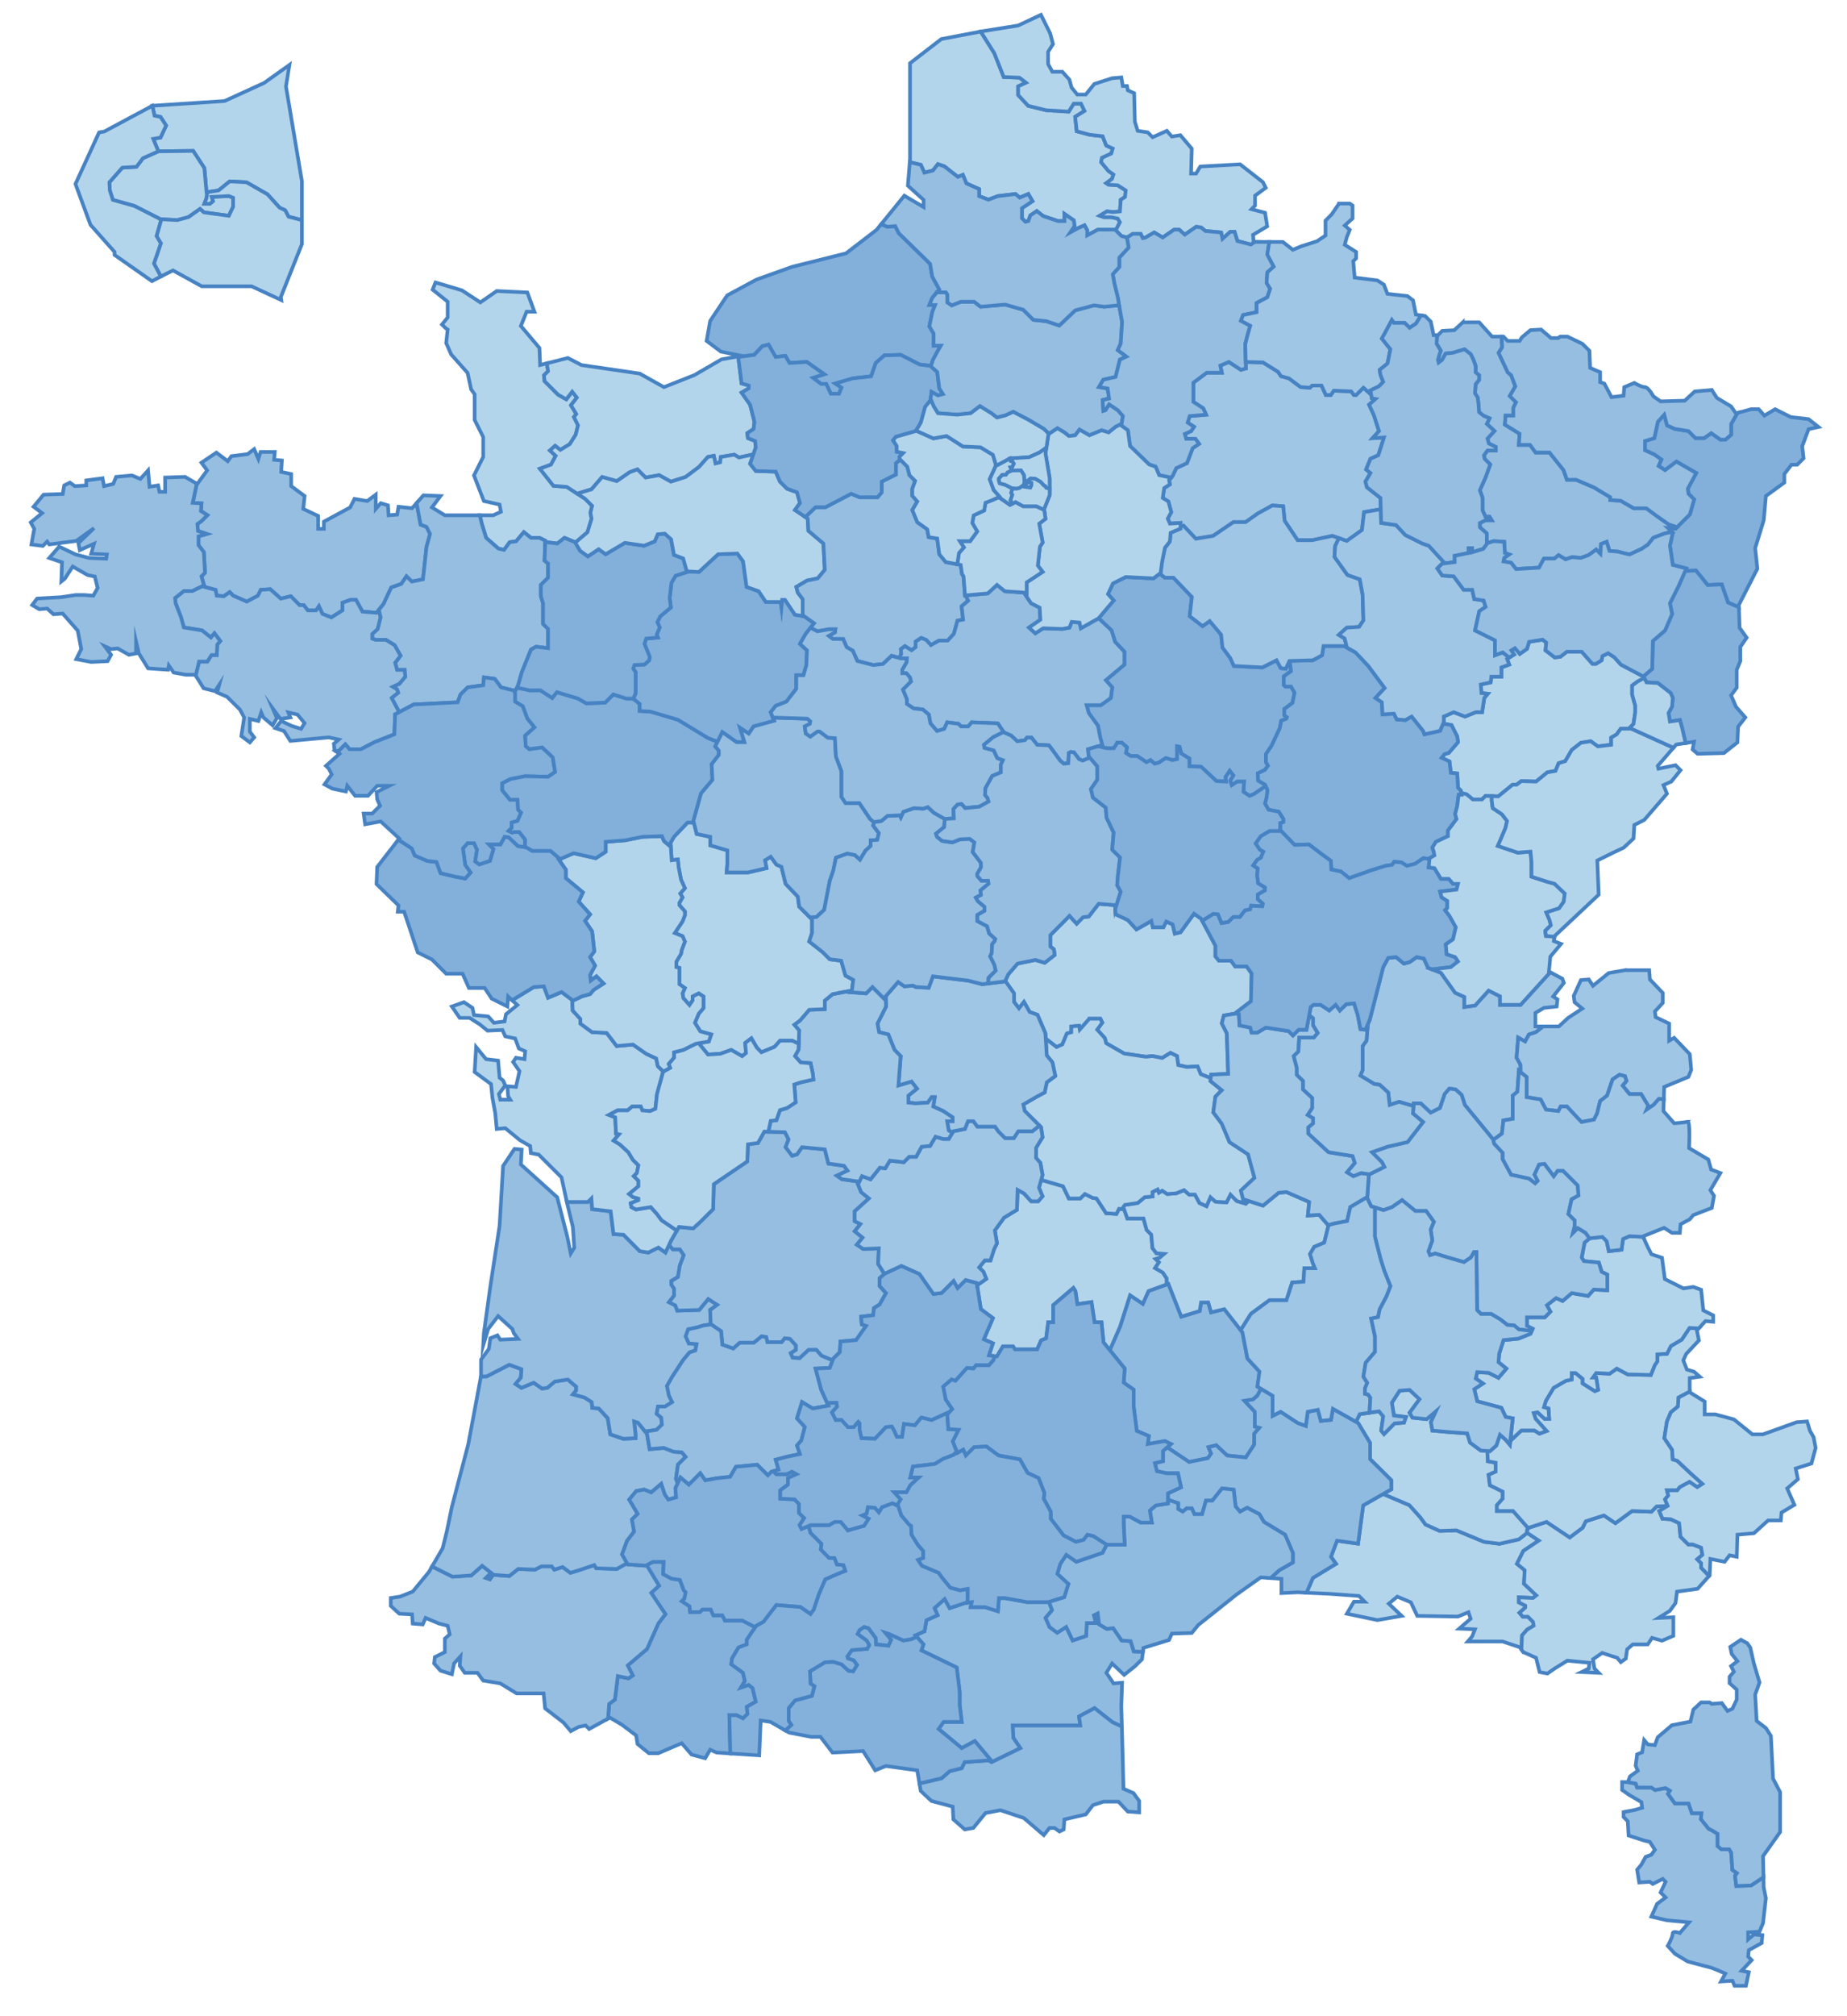 <?xml version="1.0" encoding="utf-8"?>
<!-- Generator: Adobe Illustrator 16.0.0, SVG Export Plug-In . SVG Version: 6.00 Build 0)  -->
<!DOCTYPE svg PUBLIC "-//W3C//DTD SVG 1.1//EN" "http://www.w3.org/Graphics/SVG/1.1/DTD/svg11.dtd">
<svg version="1.1"
	 id="svg2" xmlns:svg="http://www.w3.org/2000/svg" xmlns:dc="http://purl.org/dc/elements/1.1/" xmlns:cc="http://web.resource.org/cc/" xmlns:rdf="http://www.w3.org/1999/02/22-rdf-syntax-ns#"
	 xmlns="http://www.w3.org/2000/svg" xmlns:xlink="http://www.w3.org/1999/xlink" x="0px" y="0px" width="507.082px"
	 height="553.043px" viewBox="0 0 507.082 553.043" enable-background="new 0 0 507.082 553.043" xml:space="preserve">
<g id="complete_map">
	<path fill="#95BEE1" stroke="#4783C3" stroke-miterlimit="10" d="M445.339,488.956v2.156l1.969,1.375l3.313,1.938l0.219,1.563
		l-1.969,0.594l-3.125,0.594v1.344l1.156,1.188l0.219,3.906l4.281,1.375l1.563,0.375l1.375,2.156l-0.969,1.375l-1.563,0.563
		l-1.188,2.156l-1.156,1.375l0.563,3.5l2.938-0.188l0.781,0.594l2.75-1.375l0.781,0.781l-1.375,2.938l1.375,1.375l-2.344,1.75
		l-1.563,3.5l4.281,1l6.063,0.563l-2.531,2.938c0,0-1.189-0.459-1.719-0.219c-0.016,0.008-0.048,0.022-0.063,0.031
		c-0.004,0.004-0.026,0.028-0.031,0.031c-0.004,0.004-0.027,0.027-0.031,0.031s-0.027,0.027-0.031,0.031
		c-0.007,0.009-0.025,0.021-0.031,0.031c-0.003,0.005,0.003,0.026,0,0.031c-0.005,0.011-0.027,0.051-0.031,0.063
		c-0.002,0.006,0.002,0.025,0,0.031c-0.003,0.013-0.029,0.049-0.031,0.063c-0.001,0.014,0.001,0.048,0,0.063
		c0,0.977-1.344,3.344-1.344,3.344l1.938,2.125l3.531,2.156l6.625,1.75l1.938,0.781l1.781,0.781l-1.188,2.156l3.125-0.188
		l0.594,1.375h3.125l0.781-3.719l-1.969-0.406l2.75-2.906l-0.969-1l0.188-1.75l3.531-1.938l0.188-2.156l-2.344-0.188l-1.563,1.344
		v-1.938l3.125-0.188l0.969-2.344l0.781-6.844l-0.594-2.938l-0.063-2.813l-3.406,2.25l-4.063,0.156l-0.344-2.813l0.531-0.719
		l-1.25-0.875l-0.344-4.781l-0.531-0.875h-2.125l-1.063-0.875v-3.375l-1.406-0.875l-1.063-0.531l-2.125-2.656l0.156-1.594h-2.625
		l-0.906-2.656h-3.719l-1.938-2.656l0.531-0.875l-1.219-0.719l-2.844,0.531l-1.063-0.688h-3.875l-0.375-1.063l-2.188-0.406H445.339z
		"/>
	<path fill="#95BEE1" stroke="#4783C3" stroke-miterlimit="10" d="M477.964,449.894l-2.938,1.969l0.406,1.938l1.563,1.969
		l-1.75,1.344l0.781,1.563l-1.188,1.375v1.75l1.969,1.781v2.719l-1.188,2.531l-1.344,0.594l-1.563-2.156l-2.75,0.219l-0.594-0.406
		h-2.344l-2.125,1.969l-0.813,3.313l-5.063,0.969l-3.906,3.313l-0.781,2.156l-1.938-0.188l-1-1.188l-0.563,3.344l-1.375,0.563
		l-0.406,3.125l0.594,1.375l-2.156,1.563l-0.594,1.563l2.188,0.406l0.375,1.063h3.875l1.063,0.688l2.844-0.531l1.219,0.719
		l-0.531,0.875l1.938,2.656h3.719l0.906,2.656h2.625l-0.156,1.594l2.125,2.656l1.063,0.531l1.406,0.875v3.375l1.063,0.875h2.125
		l0.531,0.875l0.344,4.781l1.25,0.875l-0.531,0.719l0.344,2.813l4.063-0.156l3.406-2.25l-0.125-5.781l4.688-6.625v-10.938
		l-1.938-3.719l-0.594-11.719l-1.375-2.156l-2.531-1.938l-0.406-7.25l1.188-3.313l-1.563-5.281l-0.969-4.281l-0.813-1.188
		L477.964,449.894z"/>
	<path fill="#B3D5EB" stroke="#4783C3" stroke-miterlimit="10" d="M379.719,409.906l-5.469,3.125l-1.406,10.5l-5.781-0.813
		l-1.656,4.406l1.375,1.938l-6.344,3.875l-1.75,4.063l6.188,0.281l8.219,0.594l1.563,1.563h-2.938l-1.938,3.313l8.375,1.75
		l6.656-1.156L381.282,440l2.344-1.938l3.719,1.563l1.75,3.719l11.156,0.188l2.906-1.188l0.594,1.781l-3.125,2.719l4.313,0.188
		L404.157,449l-1.188,1.375h9.563l4.688,1.563l0.469,0.625l0.188-3.875l1.406-1.594l1.781-1.063l-0.188-1.063l-1.406-1.406h-1.406
		l-0.906-1.063l1.594-1.438v-0.531l-1.75-0.875v-1.406l3.875,0.188l0.906-0.719l-3.375-3.188l0.188-3.719l-2.125-1.75l1.75-3.531
		l4.25-2.844l-3.188-2.125l-2.281,1.781l-5.313,1.219l-4.25-0.531l-7.594-3.156l-4.594,0.156l-3.875-1.75l-1.438-1.969l-3-3.344
		l-7.063-3L379.719,409.906z"/>
	<path fill="#B3D5EB" stroke="#4783C3" stroke-miterlimit="10" d="M387.001,381.344l-2.75,0.219l-2.125,3.313l0.563,3.5l3.313,0.406
		l-0.563,1.563l-2.563,0.188l-2.906,2.938l-0.781-0.969l0.563-3.906l-1.156-1.375L373.313,388l-1.031,2.094l0.563,0.313l3.313,5.5
		v4.438l5.813,5.781v2.5l-2.25,1.281l0.156,0.063l7.063,3l3,3.344l1.438,1.969l3.875,1.75l4.594-0.156l7.594,3.156l4.25,0.531
		l5.313-1.219l2.188-1.719l0.281-1.469l-4.063-4.594h-4.438v-1.594l1.594-1.781v-1.938l-3.531-1.75l-0.344-2.844l1.938-0.875v-2.469
		l-2.125-0.375l-0.156-2.656l-0.031-0.188l-1.781-0.125l-2.938-2.156l-0.781-2.531l-5.469-0.406l-4.094-0.375l-0.406-2.344
		l1.375-2.938l-2.531,2.156l-3.906-0.406l-0.781-1.375l2.719-3.688L387.001,381.344z"/>
	<path fill="#B3D5EB" stroke="#4783C3" stroke-miterlimit="10" d="M457.782,413.188l-2.969,0.125l-1.406,1.438l-5.313-0.188
		l-4.594,3.344l-3.156-2.125l-4.969,1.594l-0.875,1.781l-3.531,2.656l-6.375-4.25l-5.156,1.688l-0.25,1.375l0.094-0.063l3.188,2.125
		l-4.25,2.844l-1.75,3.531l2.125,1.75l-0.188,3.719l3.375,3.188l-0.906,0.719l-3.875-0.188v1.406l1.75,0.875v0.531l-1.594,1.438
		l0.906,1.063h1.406l1.406,1.406l0.188,1.063l-1.781,1.063l-1.406,1.594l-0.188,3.875l0.531,0.719l3.5,1.563l0.969,3.906
		l2.156,0.406l1.969-1.375l3.5-2.156l6.063,0.594l-0.188,1.563l-1.969,0.969l4.688,0.219l-1.156-1.188l-0.406-2.531l2.531-1.75
		l2.938,0.969l1.188,0.375l0.969,1.188l1.375-0.969l0.375-2.563l1.563-1.344h4.094l1.188-1.781l2.719,0.781l3.125-1.344v-5.094
		l-4.094,0.188l3.125-1.938l1.563-2.156l0.406-3.125l5.656-0.781l3.156-3.531l-2.188-2.25v-1.25l-1.063-1.063l1.406-1.219
		l-0.344-1.969l-2.313-0.875h-1.219l-2.125-2.125l-0.375-3.719l-2.281-1.063l-2.313-0.156l-0.875-2.125L457.782,413.188z"/>
	<path fill="#B3D5EB" stroke="#4783C3" stroke-miterlimit="10" d="M463.844,364.344l-2.125,3.188l-3,1.781l-1.063,2.125
		l-2.656,0.156v1.938l-0.719,1.063l-1.063,2.656l-6.344-0.156l-3-1.594l-1.969,1.406l-3.688-0.188l-0.906,1.25h0.906l0.531,3.344
		l-0.906,0.375l-3.344-2.125v-1.25l-1.938-1.594h-1.063v1.781l-1.594,0.344l-3.375,1.938l-2.125,3.563l-0.531,1.75l1.25,0.344
		l0.188,2.844h-1.25l-1.938-1.781l-1.063,0.188l0.531,1.594l3,3.344l-1.938,0.719l-1.406-0.875h-3.563l-3,2.813l-0.031-0.031
		l-0.125,1.156l-1.156-1.375l-1.563-1.375l-1,2.938l-1.75,1.563l-0.75-0.063l0.031,0.188l0.156,2.656l2.125,0.375v2.469
		l-1.938,0.875l0.344,2.844l3.531,1.75v1.938l-1.594,1.781v1.594h4.438l4.063,4.594l-0.031,0.094l5.156-1.688l6.375,4.25
		l3.531-2.656l0.875-1.781l4.969-1.594l3.156,2.125l4.594-3.344l5.313,0.188l1.406-1.438l2.969-0.125l0.063-0.031l-0.719-1.781
		l0.875-1.063l-0.344-1.406h2.813l0.719-0.875l2.656-1.438l2.125,1.438l1.406-0.906l-3.344-3l-3.563-3.344l-1.219-0.375
		l-0.188-2.656l-2.125-3.156l0.719-4.594l1.063-2.5l1.938-1.594l0.188-2.469l2.656-1.406l0.406-0.156v-3.781l2.75-0.375
		l-1.563-1.375l-1.969-0.594l-0.969-2.531l0.781-1.75l3.5-3.719l-0.563-2.75l0.5-0.531L463.844,364.344z"/>
	<path fill="#B3D5EB" stroke="#4783C3" stroke-miterlimit="10" d="M463.907,381.875l-0.406,0.156l-2.656,1.406l-0.188,2.469
		l-1.938,1.594l-1.063,2.5l-0.719,4.594l2.125,3.156l0.188,2.656l1.219,0.375l3.563,3.344l3.344,3l-1.406,0.906l-2.125-1.438
		l-2.656,1.438l-0.719,0.875h-2.813l0.344,1.406l-0.875,1.063l0.719,1.781l-2.313,1.406l0.875,2.125l2.313,0.156l2.281,1.063
		l0.375,3.719l2.125,2.125h1.219l2.313,0.875l0.344,1.969l-1.406,1.219l1.063,1.063v1.25l2.188,2.25l0.156-0.188l0.188-4.469
		l3.906,0.781l1.375-1.781l1.969,0.406l0.188-6.063l4.5-0.375l3.906-3.531h3.5l0.188-2.156l3.531-2.125l-1.969-4.5l2.938-2.531
		l-0.594-2.938l4.313-1.375l1.156-4.281l-0.563-2.938l-1-1.75L496.126,390l-2.906,0.219l-9.188,3.313h-2.938l-5.063-4.094
		l-5.094-1.375h-2.938v-3.531L463.907,382V381.875z"/>
	<path fill="#B3D5EB" stroke="#4783C3" stroke-miterlimit="10" d="M447.344,339.156l-1.75,0.781l-0.406,2.938l-3.5,0.406
		l-0.594-2.75l-1.156-1.156l-3.531,0.375l-1.375,1.188l-0.781,4.094l0.594,0.969l4.094,0.406l0.781,2.531l1.563,0.781V354
		l-3.719-0.188l-1.563,1.75l-4.469-0.781l-2.531,2.156l-1.781-0.781l-2.531,1.969l0.969,1.75l-1.563,1.563h-4.875v2.344l1.563,0.781
		l-0.594,1.375l-3.313,1.344l-4.094,0.406l-1.188,3.719l-0.188,2.344l2.156,1.75l-2.156,2.531l-2.719-1.375l-3.125-0.188
		l-0.406,1.75l1.969,1.375l-2.375,1.563l0.813,3.313l6.625,1.781l1.188,2.531l1.938,0.375l-0.656,6.094l0.031,0.031l3-2.813h3.563
		l1.406,0.875l1.938-0.719l-3-3.344l-0.531-1.594l1.063-0.188l1.938,1.781h1.25l-0.188-2.844l-1.25-0.344l0.531-1.75l2.125-3.563
		l3.375-1.938l1.594-0.344v-1.781h1.063l1.938,1.594v1.25l3.344,2.125l0.906-0.375l-0.531-3.344h-0.906l0.906-1.25l3.688,0.188
		l1.969-1.406l3,1.594l6.344,0.156l1.063-2.656l0.719-1.063v-1.938l2.656-0.156l1.063-2.125l3-1.781l2.125-3.188l2.531,0.125
		l1.844-2l2.125,0.188v-1.75l-2.719-1.375l-0.594-5.656l-2.156-0.781l-2.719,0.406l-5.094-2.563l-0.781-5.844l-2.906-0.969l-1-1.969
		l-1.281-2.813L447.344,339.156z"/>
	<path fill="#90BBE0" stroke="#4783C3" stroke-miterlimit="10" d="M320.782,352.25l-5.469,1.969l-1.563,3.5l-3.5-2.344l-2.75,8.594
		l-2.813,6.469l4.094,5.031l-0.281,3.875l2.75,1.938v4.688l0.844,6.625l3.313,1.406l-0.281,2.188l4.688-0.813l1.656,0.813
		l-1.031,0.906l6.031,4.031l5.156-1.063l0.875-1.25l-0.719-1.75l2.125-0.531l3,2.813l5.125,0.531l2.313-3.531v-3l1.406-1.594
		l-1.25-0.344v-4.063l-2.813-3l2.313-0.375l1.219-1.063l0.969-1.875l-0.969-0.594l0.563-4.125l-3.313-3.594l-1.375-7.188
		l-4.969-6.344l-3.625,0.875l-0.781-2.719h-1.969l-0.375,2.344l-5.063,1.563L320.782,352.25z"/>
	<path fill="#B3D5EB" stroke="#4783C3" stroke-miterlimit="10" d="M301.626,247.969l-2.719,3.5l-1.563,0.188l-1.75,1.781
		l-1.969-2.156l-5.25,5.281v3.125l0.969,0.781l0.188,1.563l-2.719,2.125l-2.563-0.781l-4.875,1l-2.531,2.906l-0.938,2l0.156-0.031
		l2.344,3.313v2.344l1.344,1.75l1.375-1.75l1.563,2.75l2.156,0.781L287,283.5l0.094,1.469l2.969,2.313l1.594-0.719l1.25-3
		l1.219-0.344v-1.594l2.125-0.188l0.188,1.063l2.657-3h3l0.531,1.063l-1.406,1.938l2.094,2.313l0.375,1.406l4.938,2.844l6,0.875
		l1.781-0.188l2.656,0.531l2.281-1.406l1.781,0.875l0.344,2.469l2.313,0.531l3-0.156l0.875,2.125l2.75,1.094l0.094-0.969
		l4.688-0.219l-0.375-11.125l-1.375-2.719l0.563-2.156l3.25-0.563l0.094-0.219l4.094-3.125l0.188-7.625l-1.375-1.938h-3.125
		l-1.156-1.563h-3.313l-0.969-1.188v-2.938l-3.938-7.406l-1.938-1.375l-3.719,5.094l-1.563,0.375l-0.594-2.531l-1.75-0.781
		l-0.781,1.563h-2.906l-0.406-1.75l-1.969,1.156L312.001,255l-2.344-2.563l-3.344-1.563l-0.188-2.531L301.626,247.969z"/>
	<path fill="#90BBE0" stroke="#4783C3" stroke-miterlimit="10" d="M346.188,381.031l-0.969,1.875l-1.219,1.063l-2.313,0.375l2.813,3
		v4.063l1.25,0.344l-1.406,1.594v3l-2.313,3.531l-5.125-0.531l-3-2.813l-2.125,0.531l0.719,1.75l-0.875,1.25l-5.156,1.063
		l-6.031-4.031l-1.156,1.031v2.781l-2.219,0.531l0.563,2.219l2.75,0.563h3.031l0.844,3.844l-3.594,1.656v1.75l2.813,0.969v1.594
		l1.25,0.719l1.063-0.906h1.406l0.719,1.594h2.125l1.063-3.719h1.75l2.656-3.344l3.188,0.344l0.531,4.594l1.219,1.438l1.969-1.063
		l3.344,1.75l1.25,2.125l5.813,3.531l2.125,4.969v2.625l-3.719,2.125l-2.406,2.156l3,0.219v3.906l4.469-0.219l2.406,0.125
		l1.75-4.063l6.344-3.875l-1.375-1.938l1.656-4.406l5.781,0.813l1.406-10.5l7.719-4.406v-2.5l-5.813-5.781v-4.438l-3.313-5.5
		l-6.906-3.875l-0.531,3.031l-2.781,0.281l-0.813-3.031l-2.781,0.531l-0.531,3.875l-2.219-0.813l-4.688-3.063l-2.219,1.125v-5.531
		L346.188,381.031z"/>
	<path fill="#90BBE0" stroke="#4783C3" stroke-miterlimit="10" d="M274.25,438.469l-0.281,3.594l-3.594-1.125H266.5l0.281-1.375
		l-1.938,0.281l-4.125,1.375l-1.375-2.5l-2.781,2.5l0.844,1.938l-3.063,1.375l-0.531,3.031l-2.5,1.125l2.219,2.469l-0.563,1.656
		l9.688,4.688l0.813,6.656v3.594l0.563,4.688h-4.969l-1.375,1.938l6.344,5.25l3.594-1.938l4.406,5.25L271.375,483l0.844,0.5
		l7.938-3.875l-1.938-2.844l-0.156-3.344h18.531l-0.344-2.5l4.251-2.281l4.938,3.875l2.563,1.188l-0.156-5.594l0.219-6.438
		l-2.344,0.188l-1.969-2.906l1.563-2.563l3.313,3.125l2.938-2.344l1.969-1.938l0.25-2.063l-2.5-0.094l-0.875-2.813l-2.469-0.188
		l-2.313-3.375l-1.781,0.188l-2.094-1.25l-0.375-3l-1.063,0.531l0.531,2.125h-2.469l-0.188,3.531l-3.688,1.25l-1.781-3.719
		l-2.469,1.594l-2.125-1.594l-1.063-2.469l1.781-2.125L288,439.5l-0.219,0.063h-5.813l-6.063-1.094H274.25z"/>
	<path fill="#90BBE0" stroke="#4783C3" stroke-miterlimit="10" d="M335.501,408.375l-2.656,3.344h-1.75l-1.063,3.719h-2.125
		l-0.719-1.594h-1.406l-1.063,0.906l-1.25-0.719v-1.594l-2.813-0.969v1.031l-3.313,0.531l-1.656,1.406l0.531,3.313h-3.031
		l-3.031-1.656h-1.656v1.938l0.281,5.781h-3.313h-1.656l-1.125,2.219L295.5,428.5l-2.75-1.906l-1.656,2.469l-0.813,2.75l3.031,2.781
		l-1.125,3.594L288,439.5l0.844,2.281l-1.781,2.125l1.063,2.469l2.125,1.594l2.469-1.594l1.781,3.719l3.688-1.25l0.188-3.531h2.469
		l-0.531-2.125l1.063-0.531l0.375,3l2.094,1.25l1.781-0.188l2.313,3.375l2.469,0.188l0.875,2.813l2.5,0.094l0.125-1.063l7.031-2.156
		l0.781-1.75l5.469-0.188l1.75-2.156l10.563-8.406l6.625-4.688l2.688,0.188l2.406-2.156l3.719-2.125v-2.625l-2.125-4.969
		l-5.813-3.531l-1.25-2.125l-3.344-1.75l-1.969,1.063l-1.219-1.438l-0.531-4.594L335.501,408.375z"/>
	<path fill="#90BBE0" stroke="#4783C3" stroke-miterlimit="10" d="M300.501,468.656l-4.251,2.281l0.344,2.5h-18.531l0.156,3.344
		l1.938,2.844l-7.938,3.875l-0.844-0.5l-6.531,0.469l-0.813,1.656l-3.313,0.844l-2.219,1.938l-6.063,1.406l0.344,2.063l2.938,2.75
		l5.844,1.563l0.188,3.5l3.125,2.75l2.344-0.406l3.344-4.094l4.094-0.781l6.438,2.156l5.469,4.688l1.563-1.969h1.375l1.375,0.969
		l1.156-0.563l0.188-2.75l5.876-1.375l1.938-2.531l2.938-0.969h4.094l2.563,2.719l3.125,0.219v-3.125l-1.563-2.156l-2.75-1.188
		l-0.438-17.063l-2.563-1.188L300.501,468.656z"/>
	<path fill="#B3D5EB" stroke="#4783C3" stroke-miterlimit="10" d="M285.844,323.719l-0.594,2.156l0.969,2.344l-1.188,1.375h-1.938
		l-1.969-2.156l-1.75-0.969l-0.188,5.469l-3.531,2.156l-2.531,3.5l0.594,3.531l-0.781,1.563l-1,3.125h-1.563l-1.563,1.938
		l1.188,1.188l0.781,1.938l-2.531,1.781l1.031,6.531l3.313,2.469l-2.5,5.813l2.5,1.094l-1.094,3.313l2.188,0.281l1.656-2.75h2.781
		l0.531,0.813h6.094l1.094-2.469l1.375-0.563l0.563-4.406h1.375v-4.688l5.531-4.719l0.563,0.844l0.531,3.594l3.876-0.563
		l0.844,5.531h1.906l0.563,5.531l1.719,2.125l2.813-6.469l2.75-8.594l3.5,2.344l1.563-3.5l5-1.813v-1.656l-1.063-1.594l-2.125-1.25
		l1.063-1.594l-0.906-0.875l1.063-0.344l1.25-1.063l-2.125-0.188l-1.063-1.406l-0.344-3.719l-1.25-1.25l-0.875-3.156h-4.438
		l-0.875-2.5l-1.406-0.156l-0.719,1.406l-2.813-0.188l-2.656-4.063l-1.063-0.156l-2.126-1.063l-1.25,1.219h-3.156l-1.594-3.344
		L285.844,323.719z"/>
	<path fill="#B3D5EB" stroke="#4783C3" stroke-miterlimit="10" d="M317.813,326.344l-1.406,0.719v1.219l-2.125,0.188l-1.938,1.594
		l-3.531,0.531l-0.813,1.156l0.625,0.063l0.875,2.5h4.438l0.875,3.156l1.25,1.25l0.344,3.719l1.063,1.406l2.125,0.188l-1.25,1.063
		l-1.063,0.344l0.906,0.875l-1.063,1.594l2.125,1.25l1.063,1.594v1.656l0.469-0.156l3.531,9l5.063-1.563l0.375-2.344h1.969
		l0.781,2.719l3.625-0.875l4.5,5.75l2.813-4.469l5.063-3.719h4.688l1.563-4.875l3.125-0.219l0.219-3.688h2.906l-0.563-1.375
		l-0.781-2.531l1.156-1.969l2.75-1.156l1.156-4.688l-2.531-2.938l-3.125,0.188l0.375-3.719l-6.25-2.719l-2.125,0.188l-4.313,3.531
		l-3.938-1.281l-0.781,0.75l-2.469-0.719l-1.75-1.781l-1.063,2.125l-3.031-0.156l-1.406-1.25l-1.063,2.469l-1.938-0.875l-1.25-2.313
		h-1.594l-1.406-1.219l-2.125,0.875l-2.469,0.188l-1.406-0.906l-0.875,0.531L317.813,326.344z"/>
	<path fill="#B3D5EB" stroke="#4783C3" stroke-miterlimit="10" d="M299.094,279.5l-2.657,3l-0.188-1.063l-2.125,0.188v1.594
		l-1.219,0.344l-1.25,3l-1.594,0.719l-2.969-2.313l0.281,4.594l1.563,1.938l0.781,3.719l-2.344,1.75l-0.563,2.75l-2.156,1.156
		l-3.719,2.156l0.375,1.75l4.5,4.5l0.406,2.75l-1.781,2.906v2.75l1.188,1.375l0.594,3.313l-0.375,1.344l6,1.75l1.594,3.344h3.156
		l1.25-1.219l2.126,1.063l1.063,0.156l2.656,4.063l2.813,0.188l0.719-1.406l0.781,0.094l0.813-1.156l3.531-0.531l1.938-1.594
		l2.125-0.188v-1.219l1.406-0.719l0.375,0.875l0.875-0.531l1.406,0.906l2.469-0.188l2.125-0.875l1.406,1.219h1.594l1.25,2.313
		l1.938,0.875l1.063-2.469l1.406,1.25l3.031,0.156l1.063-2.125l1.75,1.781l2.469,0.719l0.781-0.75l-1.531-0.5l-0.594-2.344
		l3.719-3.5l-1.75-6.438l-5.094-3.344l-2.125-5.063l-2.344-3.125l0.594-4.313l1.75-1.75l-3.125-2.531l0.094-0.781l-2.75-1.094
		l-0.875-2.125l-3,0.156l-2.313-0.531l-0.344-2.469l-1.781-0.875l-2.281,1.406l-2.656-0.531l-1.781,0.188l-6-0.875l-4.938-2.844
		l-0.375-1.406l-2.094-2.313l1.406-1.938l-0.531-1.063H299.094z"/>
	<path fill="#84B1DB" stroke="#4783C3" stroke-miterlimit="10" d="M179.219,428.531l-1.938,1.031l0.344,0.031l3.313,5.469
		l-2.156,1.969l1.563,2.344l2.344,3.5l-1.938,2.531l-3.125,7.031l-5.281,4.5l1.375,2.75l-1.188,0.781l-2.906-0.594l-0.813,6.438
		l-1.563,1.188l-0.313,4.031l0.5-0.281l3.313,1.969l3.906,2.938l0.375,2.344l3.125,2.531h2.563l6.438-2.75l2.719,3.125l3.719,1
		l1.375-2.344l1.75,0.781l3.781,0.25l-0.25-10.5h1.969l1.75,0.875l1.25-1.219l-0.188-1.938l2.469-1.438l-0.875-3.688l-1.063-0.906
		L203.437,463l1.063-1.781l-0.531-2.281l-3.188-2.313l0.188-1.594l1.781-3l2.281-0.875v-1.25l1.406-2.125l0.938-1.313l-3.563-1.844
		h-4.781l-0.719-1.438h-2.469l-0.719-1.594h-2.281l-0.719,0.719h-2.656l-0.156-1.594l-2.125-1.406l0.719-0.719l0.344-1.75
		l-0.531-0.531l-1.063-2.844l-2.313-0.344l-2.281-1.25l0.156-3.344H179.219z"/>
	<path fill="#95BEE1" stroke="#4783C3" stroke-miterlimit="10" d="M172.156,428.875l-2.813,1.594l-5.656-0.188l-0.531-0.875
		l-3.719,1.25l-2.844,0.875l-2.125-1.594l-2.281,0.719l-0.719-0.906h-2.813l-1.781,0.906l-4.594-0.188l-2.469,1.938l-4.438-0.344
		l-0.875,1.25l-1.063-0.375l1.406-1.406l-2.469-1.938l-3,2.656l-5.125,0.344l-5.625-2.813l-0.813,1.438l-4.5,5.469l-3.5,1.375
		l-2.531,0.375v2.156l2.344,2.156l3.5,0.188l0.188,2.531l2.75,0.219l0.781-1.781l3.719,1.563l2.344,0.594l0.563,2.344l-1.344,1.188
		v3.688l-2.75,1.375l-0.188,1.75l1.75,1.969l3.125,0.969l0.594-2.938l1.75-1.938L126.219,457l1.375,1.969h3.5l1.563,2.125
		l4.688,0.781l4.5,2.75h7.406l0.406,4.094l5.063,3.906l1.969,2.344l2.156-1.156l1.938-0.406l0.969,0.969l1.781-0.969l3.406-1.875
		l0.313-4.031l1.563-1.188l0.813-6.438l2.906,0.594l1.188-0.781l-1.375-2.75l5.281-4.5l3.125-7.031l1.938-2.531l-2.344-3.5
		l-1.563-2.344l2.156-1.969l-3.313-5.469l-5.281-0.375L172.156,428.875z"/>
	<path fill="#95BEE1" stroke="#4783C3" stroke-miterlimit="10" d="M139.812,374.438l-6.188,3.188l-1.594,0.063l-3.469,18.563
		l-4.5,17.188l-1.375,6.656l-1.156,4.688l-2.906,5l5.625,2.813l5.125-0.344l3-2.656l2.469,1.938l-1.406,1.406l1.063,0.375
		l0.875-1.25l4.438,0.344l2.469-1.938l4.594,0.188l1.781-0.906h2.813l0.719,0.906l2.281-0.719l2.125,1.594l2.844-0.875l3.719-1.25
		l0.531,0.875l5.656,0.188l2.813-1.594l-1.375-2.406l1.375-3.719l1.938-2.531l-0.594-3.313l1.563-1.563l-2.313-3.906l1.938-2.344
		l2.156-0.406l1.938,0.781l2.75-2.344l0.969,2.938l0.969,1.375l2.156-0.594l-0.188-2.531l0.625-1.375l-0.469-1.219l0.531-3.875
		l2.125-2.125l-1.063-1.25l-2.313-0.188l-2.656-1.031l-3.875,0.344l-0.719-4.25l-2.469-3L174.094,390l0.375,3.531v1.063
		l-3.375,0.156l-3.531-1.219l-0.719-4.438l-2.469-2.656l-1.75-0.156l-0.188-1.594l-1.938-1.25l-3.188-0.875l0.875-1.063v-1.063
		l-1.063-0.875l-1.219-1.063l-3.563,0.531l-2.094,1.75l-1.438,0.188l-2.281-1.594l-3.375,1.406l-1.594-1.063l1.438-1.75l0.156-2.313
		L139.812,374.438z"/>
	<path fill="#95BEE1" stroke="#4783C3" stroke-miterlimit="10" d="M141.25,315.219l-3.125,4.688l-0.969,16.406l-2.531,16.594
		l-1.781,12.875l-0.188,3.344l1.375-4.5l2.719-3.531l3.906,3.531l0.406,1.156l1.156,1.563l-4.875,0.219l-0.781-1.188l-1.938,0.781
		l-0.406,2.938l-2.156,2.938v4.469l-0.031,0.188l1.594-0.063l6.188-3.188l3.344,1.219L143,377.969l-1.438,1.75l1.594,1.063
		l3.375-1.406l2.281,1.594l1.438-0.188l2.094-1.75l3.563-0.531l1.219,1.063l1.063,0.875v1.063l-0.875,1.063l3.188,0.875l1.938,1.25
		l0.188,1.594l1.75,0.156l2.469,2.656l0.719,4.438l3.531,1.219l3.375-0.156v-1.063L174.094,390l1.063,0.344l2,2.438l3.125-0.5
		l1.438-1.406l-0.188-1.938l-1.25-1.063l0.375-1.969h1.938l1.938-1.219l-0.875-1.781l-0.531-2.656l1.406-2.469l3-4.594l1.781-2.125
		l1.594-0.531l0.344-1.75l-2.125-0.188l-0.875-1.938l0.688-1.938l2.5-0.531l1.75-0.531l2.063-0.281l-0.125-0.094l-0.156-3.875
		l1.938-1.406l-2.469-1.594l-2.469,3l-6.031,0.188l-0.531-1.438l-1.75-0.875l1.406-1.781v-1.938l-0.719-1.063v-1.063l1.781-1.063
		l0.531-3.156l1.063-2.844l-1.063-1.594h-1.938l-1.031-1.219l-1,2.094l-1.938-1.375l-2.75,1.375l-2.344-0.375l-4.469-4.5
		l-2.75-0.188l-0.781-6.25l-5.094-0.594l-0.188-2.938l-0.969,0.969h-5.781l0.281,1.25l1.375,5.656l0.375,5.656l-0.969,1.563
		l-0.969-4.688l-2.75-10.719l-9.969-9l0.219-4.094L141.25,315.219z"/>
	<path fill="#95BEE1" stroke="#4783C3" stroke-miterlimit="10" d="M209.844,310.469l-1.75,3.125l-2.75,0.375l-0.188,4.688
		l-9.188,6.25l-0.188,6.844l-3.531,3.5l-1.938,1.781l-3.906-0.406l-2.156,3.719l-0.563,1.219l1.031,1.219h1.938l1.063,1.594
		l-1.063,2.844l-0.531,3.156l-1.781,1.063v1.063l0.719,1.063v1.938l-1.406,1.781l1.75,0.875l0.531,1.438l6.031-0.188l2.469-3
		l2.469,1.594l-1.938,1.406l0.156,3.875l2.844,1.969l0.344,3.688l3,1.063l1.781-1.594h3.875l2.125-1.75l1.25,0.188l0.344,1.406
		h3.906l0.875-1.063l1.406,0.188l1.594,1.75v1.25l-1.406,0.875l0.531,1.25l1.938,0.156l2.469-2.281h2.125l1.406,1.594l3.063,1.281
		l0.188-0.5l1.781-1.75l0.188-2.938l4.281-0.375l2.75-3.906l-1.188-0.406l-0.188-2.125l3.313-0.406l0.219-1.938l1.563-1l1.75-3.125
		l-1.75-1.938v-2.156l1.344-1.156l-1.75-2.75l0.188-4.281L237,342.688l-1.75-1.188l1.563-1.938l-2.156-1.75l1.563-1.969
		l-1.563-0.781v-2.719l3.906-3.531l-2.156-1.75l-1.156-2.938l-4.125-0.594l-1.375-0.969l2.938-1.375l-0.969-1.344l-4.281-0.594
		l-1-3.906l-6.25-0.594l-1.375,1.969l-1.344,0.375l-1.781-2.344l0.813-2.156l-1-1.938L209.844,310.469z"/>
	<path fill="#95BEE1" stroke="#4783C3" stroke-miterlimit="10" d="M195.25,363.375l-2.063,0.281l-1.75,0.531l-2.5,0.531
		l-0.688,1.938l0.875,1.938l2.125,0.188l-0.344,1.75l-1.594,0.531l-1.781,2.125l-3,4.594l-1.406,2.469l0.531,2.656l0.875,1.781
		l-1.938,1.219h-1.938l-0.375,1.969l1.25,1.063l0.188,1.938l-1.438,1.406l-3.125,0.5l0.469,0.563l0.719,4.25l3.875-0.344
		l2.656,1.031l2.313,0.188l1.063,1.25l-2.125,2.125l-0.531,3.875l0.469,1.219l0.75-1.563l2.313,1.969l3.125-3.125l1.375,1.938
		l3.313-0.594l3.531-0.375l1.563-2.75l5.844-0.563l2.938,2.906l1-0.969l1.938-0.594l-0.781-2.719l2.938-0.781l3.719-0.781
		l-0.813-2.344l1.188-1.375l0.969-3.719l-2.156-2.344l1.375-4.469l2.938,1.75l4.313-0.781l-1.969-4.313l-1.563-5.844l3.906-0.188
		l0.781-2.063l-3.063-1.281l-1.406-1.594H222l-2.469,2.281l-1.938-0.156l-0.531-1.25l1.406-0.875v-1.25l-1.594-1.75l-1.406-0.188
		l-0.875,1.063h-3.906l-0.344-1.406l-1.25-0.188l-2.125,1.75h-3.875L201.312,370l-3-1.063l-0.344-3.688L195.25,363.375z"/>
	<path fill="#84B1DB" stroke="#4783C3" stroke-miterlimit="10" d="M247.469,347.313l-4.156,1.938l-0.594,0.094l0.125,0.188
		l-1.344,1.156v2.156l1.75,1.938l-1.75,3.125l-1.563,1l-0.219,1.938l-3.313,0.406l0.188,2.125l1.188,0.406l-2.75,3.906l-4.281,0.375
		L230.562,371l-1.781,1.75l-0.969,2.563l-3.906,0.188l1.563,5.844l1.656,3.625l2.5-0.094l0.156,1.031l-1.406,1.594l1.063,2.125
		h1.594l1.75,1.938h1.594l1.25-1.406l0.344,0.375v1.75l0.531,2.313l3.719,0.156l3-3.188l1.594-0.156l0.531,0.875l0.875,1.938h1.438
		l0.531-3.531l3,0.375l1.75-2.125l2.844,0.688l4.25-1.938l0.031,0.375l1.375-1.438l-1.781-2.656l-0.688-3.531l2.281-1.938
		l1.063,0.344l3.188-3.531l1.75,0.188l0.719-0.906h3.531l1.25-1.406l0.344-1.094l-1.594-0.219l1.094-3.313l-2.5-1.094l2.5-5.813
		l-3.313-2.469L268.156,352l-3.031-0.813l-2.219,2.188l-1.094-1.938l-3.313,3.313l-2.219,0.281l-3.844-5.5L247.469,347.313z"/>
	<path fill="#84B1DB" stroke="#4783C3" stroke-miterlimit="10" d="M237.219,446.375l-1.25,0.875l-0.531,1.063l2.469,1.781
		l0.719,1.25l-0.531,1.031l-4.25,0.375l-1.219,1.75l0.156,0.531l1.594,0.531l0.906,1.25l-1.063,1.75l-1.25-0.156l-1.938-1.781
		l-2.313-0.688l-2.281,0.156l-4.063,2.469l0.156,3.375l1.063,0.719l-0.688,2.625l-4.625,1.25l-1.75,2.125v3.531l0.719,1.063
		l-1.656,1.531l1.063,0.594l6.031,1.156h2.563l3.313,4.313l8.406-0.406l3.313,5.281l2.938-1.188l8.594,1.188l0.625,3.594
		l6.063-1.406l2.219-1.938l3.313-0.844l0.813-1.656l7.188-0.531l-4.406-5.25l-3.594,1.938l-6.344-5.25l1.375-1.938h4.969
		l-0.563-4.688v-3.594l-0.813-6.656l-9.688-4.688l0.563-1.656l-1.844-2.063l-1.563,0.656L248,450.094l-3.906-1.781l-1.063-0.344
		l1.594,1.938l-0.688,1.594l-3.375-0.344l-0.156-1.781l-1.969-2.656L237.219,446.375z"/>
	<path fill="#84B1DB" stroke="#4783C3" stroke-miterlimit="10" d="M207.875,401.875l-5.844,0.563l-1.563,2.75l-3.531,0.375
		l-3.313,0.594l-1.375-1.938l-3.125,3.125l-2.313-1.969l-1.375,2.938l0.188,2.531l-2.156,0.594l-0.969-1.375l-0.969-2.938
		l-2.75,2.344l-1.938-0.781l-2.156,0.406l-1.938,2.344l2.313,3.906l-1.563,1.563l0.594,3.313l-1.938,2.531l-1.375,3.719l1.563,2.75
		l4.938,0.344l1.938-1.031h3l-0.156,3.344l2.281,1.25l2.313,0.344l1.063,2.844l0.531,0.531l-0.344,1.75l-0.719,0.719l2.125,1.406
		l0.156,1.594h2.656l0.719-0.719h2.281l0.719,1.594h2.469l0.719,1.438h4.781l3.563,1.844l0.313-0.438l1.938-1.063l3.531-4.594
		l6.563,0.531l2.813,1.938l0.906-1.25l1.406-4.219l1.75-4.063l3.719-1.594l1.781-0.719l-0.531-1.594l-1.781-0.188l-0.688-1.75
		h-1.438l-2.281-2.313l0.156-1.594l-3-3L222,418.656l-1.938,0.844l-0.531-1.063l1.25-1.938l-1.438-1.406v-2.469l-1.219-1.25
		l-3.906-0.188v-2.281l2.125-1.594v-1.781l2.313-1.063l-1.25-0.688L216,404.469h-2.844l-0.875-0.813l-0.469,0.156l-1,0.969
		L207.875,401.875z"/>
	<path fill="#84B1DB" stroke="#4783C3" stroke-miterlimit="10" d="M245,412.438l-2.844,1.063l-0.875,1.406l-1.063-1.219
		l-1.938-0.188l-0.375,1.781l-1.219,0.5l1.75,0.906l-1.219,1.938l-4.438,1.25l-1.938-2.313h-1.75l-1.438,0.875h-5.125L222,418.656
		l0.531,1.906l3,3l-0.156,1.594l2.281,2.313h1.438l0.688,1.75l1.781,0.188l0.531,1.594l-1.781,0.719l-3.719,1.594l-1.75,4.063
		l-1.406,4.219l-0.906,1.25l-2.813-1.938l-6.563-0.531l-3.531,4.594l-1.938,1.063l-1.25,1.75l-1.406,2.125v1.25l-2.281,0.875
		l-1.781,3l-0.188,1.594l3.188,2.313l0.531,2.281L203.437,463l2.125-0.719l1.063,0.906l0.875,3.688l-2.469,1.438l0.188,1.938
		l-1.25,1.219l-1.75-0.875h-1.969l0.25,10.5l7.938,0.531l0.406-9.594l2.719,0.406l4.031,2.344l1.656-1.531l-0.719-1.063v-3.531
		l1.75-2.125l4.625-1.25l0.688-2.625l-1.063-0.719l-0.156-3.375l4.063-2.469l2.281-0.156l2.313,0.688l1.938,1.781l1.25,0.156
		l1.063-1.75l-0.906-1.25l-1.594-0.531l-0.156-0.531l1.219-1.75l4.25-0.375l0.531-1.031l-0.719-1.25l-2.469-1.781l0.531-1.063
		l1.25-0.875l1.219,0.344l1.969,2.656l0.156,1.781l3.375,0.344l0.688-1.594l-1.594-1.938l1.063,0.344l3.906,1.781l2.125-0.344
		l1.563-0.656l-0.375-0.406l2.5-1.125l0.531-3.031l3.063-1.375l-0.844-1.938l2.781-2.5l1.375,2.5l4.125-1.375l0.781-0.125
		l0.063-1.281v-2.5l-2.125,0.375l-2.656-0.719l-2.313-2.813l-0.875-1.25l-4.594-1.938L252.062,428l1.406-0.531v-1.938l-1.406-1.594
		l-1.781-2.844l-0.156-2.469l-0.531-0.344l-2.125-2.5l-0.875-2.625L245,412.438z"/>
	<path fill="#84B1DB" stroke="#4783C3" stroke-miterlimit="10" d="M220.187,384.688l-1.375,4.469l2.156,2.344L220,395.219
		l-1.188,1.375l0.813,2.344l-3.719,0.781l-2.938,0.781l0.781,2.719l-1.469,0.438l0.875,0.813H216l1.406-0.688l1.25,0.688
		l-2.313,1.063v1.781l-2.125,1.594v2.281l3.906,0.188l1.219,1.25v2.469l1.438,1.406l-1.25,1.938l0.531,1.063l2.469-1.063h5.125
		l1.438-0.875h1.75l1.938,2.313l4.438-1.25l1.219-1.938l-1.75-0.906l1.219-0.5l0.375-1.781l1.938,0.188l1.063,1.219l0.875-1.406
		l2.844-1.063l1.281,0.594l1-1.656l-1.75-1.938h3.344l1.063-1.938l2.313-2.125h-2.313l0.719-3l6-0.719l2.313-1.406l2.813-1.063
		l0.906-0.906l-1.094-2.813l1.594-3.188l-2.813-0.188l-0.344-4.406l-4.25,1.938l-2.844-0.688l-1.75,2.125l-3-0.375l-0.531,3.531
		h-1.438l-0.875-1.938l-0.531-0.875l-1.594,0.156l-3,3.188l-3.719-0.156l-0.531-2.313v-1.75l-0.344-0.375l-1.25,1.406h-1.594
		l-1.75-1.938h-1.594l-1.063-2.125l1.406-1.594l-0.156-1.031l-2.5,0.094l0.313,0.688l-4.313,0.781L220.187,384.688z"/>
	<path fill="#84B1DB" stroke="#4783C3" stroke-miterlimit="10" d="M294.687,353.375l-5.531,4.719v4.688h-1.375l-0.563,4.406
		l-1.375,0.563l-1.094,2.469h-6.094l-0.531-0.813h-2.781l-1.656,2.75l-0.594-0.063l-0.344,1.094l-1.25,1.406h-3.531l-0.719,0.906
		l-1.75-0.188l-3.188,3.531l-1.063-0.344l-2.281,1.938l0.688,3.531l1.781,2.656l-1.375,1.438l0.313,4.031l2.813,0.188l-1.594,3.188
		l1.25,3.188l1.594-0.906l0.719,1.594l2.281-2.281l3.375-0.188l3.344,2.469l5.844,1.063l2.125,3.719l3,1.406l1.594,4.063
		l-0.188,1.594l1.938,3.563v1.938l3.531,4.594l3.375,1.75l2.125-0.531l1.063-1.406l1.594,0.375l3.656,2.344h0.031h1.625h3.313
		l-0.281-5.781v-1.938h1.656l3.031,1.656h3.031l-0.531-3.313l1.656-1.406l3.313-0.531v-2.781l3.594-1.656l-0.844-3.844h-3.031
		l-2.75-0.563l-0.563-2.219l2.219-0.531v-2.781l2.188-1.938l-1.656-0.813l-4.688,0.813l0.281-2.188l-3.313-1.406l-0.844-6.625
		v-4.688l-2.75-1.938l0.281-3.875l-5.813-7.156l-0.563-5.531h-1.906l-0.844-5.531l-3.876,0.563l-0.531-3.594L294.687,353.375z"/>
	<path fill="#84B1DB" stroke="#4783C3" stroke-miterlimit="10" d="M270.812,396.875l-3.375,0.188l-2.281,2.281l-0.719-1.594
		l-1.594,0.906l-0.156-0.375l-0.906,0.906l-2.813,1.063l-2.313,1.406l-6,0.719l-0.719,3h2.313l-2.313,2.125l-1.063,1.938h-3.344
		l1.75,1.938l-1,1.656l0.313,0.125l0.875,2.625l2.125,2.5l0.531,0.344l0.156,2.469l1.781,2.844l1.406,1.594v1.938L252.062,428
		l1.063,1.594l4.594,1.938l0.875,1.25l2.313,2.813l2.656,0.719l2.125-0.375v2.5l-0.063,1.281l1.156-0.156l-0.281,1.375h3.875
		l3.594,1.125l0.281-3.594h1.656l6.063,1.094h5.813l4.406-1.375l1.125-3.594l-3.031-2.781l0.813-2.75l1.656-2.469l2.75,1.906
		l7.188-2.469l1.125-2.219l-3.656-2.344l-1.594-0.375L297.5,422.5l-2.125,0.531l-3.375-1.75l-3.531-4.594v-1.938l-1.938-3.563
		l0.188-1.594l-1.594-4.063l-3-1.406L280,400.406l-5.844-1.063L270.812,396.875z"/>
	<path fill="#A0C6E5" stroke="#4783C3" stroke-miterlimit="10" d="M383.282,262.594l-2.156,0.219l-1.375,2.531l-3.688,14.438
		l-0.531,1.188l-0.375,4.563L374.094,287v6.594l-0.625,1.5l3.813,2.313l1.5,0.219l2.344,2.125l0.406,3.406l2.563-0.844l3.969,1.156
		l0.063-0.75h1.906l2.75,2.563l2.563-1.281l1.281-3.813l1.281-1.5l1.688,0.219l1.688,1.5l0.875,2.75l7.844,9.563l2.344-1.688
		l0.406-3.625l2.563-0.438v-6.375l1.281-1.063l0.406-5.719l0.5,0.406l-0.063-2.094l-1.063-1.938l0.438-5.5l1.906,1.063l1.063-1.938
		l1.906-0.625l1.969-1.563h-2.125v-3.719l2.344-1.375l3.5-0.375l0.219-1.969l-1.188-0.781l2.938-3.719l-0.406-1.156l-3.344-1.781
		l-8.125,8.938h-5.656v-2.344l-3.125-1.563l-3.719,4.094l-2.938,0.406v-2.75l-2.531-1.156l-3.906-5.469l-3.531-1.375L390.907,263
		l-1.969-0.406l-1.938,1.375l-1.563,0.406L383.282,262.594z"/>
	<path fill="#A0C6E5" stroke="#4783C3" stroke-miterlimit="10" d="M397.907,298.688l-1.281,1.5L395.344,304l-2.563,1.281
		l-2.75-2.563h-1.906l-0.219,2.781l2.781,2.344l-4.25,5.5l-5.531,1.281l-4.25,1.5l2.75,2.75l0.656,1.281l-4.25,2.125l-0.438,6.156
		l-0.125,0.063l1.188,2.469l3.406,1.063l2.344-0.844l2.75-1.906l3.625,2.969h2.969l2.125,2.969l-0.875,2.125l0.438,3l-1.063,2.969
		l0.438,1.063l1.469-0.438l3.406,1.063l4.469,1.281l1.906-1.281l0.844-1.469h0.656l0.188,15.906l1.063,1.063h2.781l2.531,1.5
		l1.906,1.5l1.938,0.188l1.25,1.063l3.531,0.406l0.25-0.594l-1.563-0.781v-2.344h4.875l1.563-1.563l-0.969-1.75l2.531-1.969
		l1.781,0.781l2.531-2.156l4.469,0.781l1.563-1.75l3.719,0.188v-4.281l-1.563-0.781l-0.781-2.531L434.844,346l-0.594-0.969
		l0.781-4.094l1.375-1.188l-1.125-1.531l-2.125-1.281l-1.281,1.281l0.438-1.719v-1.688l-1.719-1.719l0.875-4.031l1.906-1.063
		l-0.219-2.75l-4.031-4.031h-1.5l-1.063,1.469l-2.531-3.375l-1.5,0.188l-1.281,2.781l0.875,1.688l-0.656,0.656l-1.688-1.281
		l-4.906-1.063l-2.313-4.25v-1.719l-2.344-2.531l-0.25-1.094l-7.813-9.531l-0.875-2.75l-1.688-1.5L397.907,298.688z"/>
	<path fill="#A0C6E5" stroke="#4783C3" stroke-miterlimit="10" d="M446.126,266.188l-4.469,0.781l-4.313,3.5l-1.156-1.75
		l-2.156,0.188l-1.969,4.313l0.219,1.75l2.125,1.75l-3.906,2.563l-2.531,2.344h-4.313l-1.969,1.563l-1.906,0.625l-1.063,1.938
		l-1.906-1.063l-0.438,5.5l1.063,1.938l0.063,2.094l1.625,1.281v5.531l3.844,0.625l1.469,2.781l3.406,0.406l0.625-1.25h1.719
		l2.969,3.188l1.063,1.063l3.406-0.656l0.844-1.688l0.844-3.406l1.906-1.5l1.5-4.438l1.906-1.281l1.5,0.406l0.406,1.281
		l-1.063,1.281l1.906,2.344h3.188l1.938,3.188l-0.438,1.063l1.906-1.281l1.5-1.688l1.313,0.156l0.094-3.406l6.656-2.75l0.781-1.938
		l-0.406-4.313l-4.281-4.469l-1.375,0.781v-1.781v-2.906l-3.719-1.781l-0.188-1.563l2.156-2.344v-2.719l-3.531-3.719l-0.188-2.531
		H446.126z"/>
	<path fill="#A0C6E5" stroke="#4783C3" stroke-miterlimit="10" d="M339.532,278.031l-3.531,0.594l-0.563,2.156l1.375,2.719
		l0.375,11.125l-4.688,0.219l-0.188,1.75l3.125,2.531l-1.75,1.75l-0.594,4.313l2.344,3.125l2.125,5.063l5.094,3.344l1.75,6.438
		l-3.719,3.5l0.594,2.344l5.469,1.781l4.313-3.531l2.125-0.188l6.25,2.719l-0.375,3.719l3.125-0.188l2.469,2.844l1.813-0.5
		l3.375-0.625l0.875-3.844l4.656-2.75l0.438-6.156l0.156-0.094l-2.281-0.344l-2.125,0.844l-1.719-1.063l2.125-2.531l-0.625-1.906
		l-6.594-1.063l-5.531-5.094v-1.719l1.281-1.063v-1.469l-1.469-0.875l1.25-1.906v-2.75l-2.531-2.344v-2.344l-1.719-1.688v-1.906
		l-0.844-3.188l1.281-1.281l0.219-3.813h4.031l1.063-1.281l-1.281-2.125v-1.906l-1.063-0.844l-0.75,4h-2.156l-1.563,1.563
		l-1.188-1.188l-6.25-0.969l-2.344,1.375h-1.563l-0.375-1.375l-2.938-0.594l-0.188-3.125L339.532,278.031z"/>
	<path fill="#A0C6E5" stroke="#4783C3" stroke-miterlimit="10" d="M371.751,275.313l-2.125,0.188l-1.781,1.75l-1.156-1.563
		l-1.75,1.563l-2.375-1.563h-1.938l-0.781,0.594l-0.406,2.25l1.063,0.844v1.906l1.281,2.125l-1.063,1.281h-4.031l-0.219,3.813
		l-1.281,1.281l0.844,3.188v1.906l1.719,1.688v2.344l2.531,2.344V304l-1.25,1.906l1.469,0.875v1.469l-1.281,1.063v1.719l5.531,5.094
		l6.594,1.063l0.625,1.906l-2.125,2.531l1.719,1.063l2.125-0.844l2.281,0.344l4.094-2.031l-0.656-1.281l-2.75-2.75l4.25-1.5
		l5.531-1.281l4.25-5.5l-2.781-2.344l0.156-2.031l-3.969-1.156l-2.563,0.844l-0.406-3.406l-2.344-2.125l-1.5-0.219l-3.813-2.313
		l0.625-1.5V287l1.063-1.469l0.375-4.563l-0.656,1.563l-1.375-0.188l-0.75-3.906L371.751,275.313z"/>
	<path fill="#A0C6E5" stroke="#4783C3" stroke-miterlimit="10" d="M417.001,293.813l-0.406,5.719l-1.281,1.063v6.375l-2.563,0.438
		l-0.406,3.625l-2.344,1.688l-0.031-0.031l0.25,1.094l2.344,2.531v1.719l2.313,4.25l4.906,1.063l1.688,1.281l0.656-0.656
		l-0.875-1.688l1.281-2.781l1.5-0.188l2.531,3.375l1.063-1.469h1.5l4.031,4.031l0.219,2.75l-1.906,1.063l-0.875,4.031l1.719,1.719
		v1.688l-0.438,1.719l1.281-1.281l2.125,1.281l1.125,1.531l3.531-0.375l1.156,1.156l0.594,2.75l3.5-0.406l0.406-2.938l1.75-0.781
		l3.75,0.188l-0.063-0.125l5.844-2.344l2.156,1.375h2.156l0.188-2.344l2.531-1.375l0.969-1.156l5.094-1.969l0.594-3.313l-1-1.563
		l2.75-4.688l-2.531-0.969l-0.781-2.75L463.719,315c0,0,0.314-5.987-0.188-7.063c-0.017-0.027-0.05-0.077-0.063-0.094
		c-0.006-0.006-0.026-0.026-0.031-0.031c-0.004,0-0.029,0-0.031,0c-0.001-0.007-0.001-0.029,0-0.031c-0.004,0-0.029,0-0.031,0
		c-0.003,0-0.028,0-0.031,0c-0.004,0-0.029,0-0.031,0c-0.781,0.195-3.688,0.406-3.688,0.406l-2.938-3.344l0.094-3.219l-1.313-0.156
		l-1.5,1.688l-1.906,1.281l0.438-1.063l-1.938-3.188h-3.188l-1.906-2.344l1.063-1.281l-0.406-1.281l-1.5-0.406l-1.906,1.281
		l-1.5,4.438l-1.906,1.5l-0.844,3.406l-0.844,1.688l-3.406,0.656l-1.063-1.063l-2.969-3.188h-1.719l-0.625,1.25l-3.406-0.406
		l-1.469-2.781l-3.844-0.625V295.5L417.001,293.813z"/>
	<path fill="#A0C6E5" stroke="#4783C3" stroke-miterlimit="10" d="M375.251,328.5l-4.531,2.688l-0.875,3.844l-3.375,0.625
		l-1.813,0.5l0.063,0.094l-1.156,4.688l-2.75,1.156l-1.156,1.969l0.781,2.531l0.563,1.375h-2.906l-0.219,3.688l-3.125,0.219
		l-1.563,4.875h-4.688l-5.063,3.719l-2.813,4.469l0.469,0.594l1.375,7.188l3.313,3.594l-0.563,4.125l4.156,2.5v5.531l2.219-1.125
		l4.688,3.063l2.219,0.813l0.531-3.875l2.781-0.531l0.813,3.031l2.781-0.281l0.531-3.031l6.344,3.563l1.031-2.094l2.688-0.406
		l0.219-4.125l-0.625-0.875l-0.844-0.188v-1.5l0.625-1.5l-1.063-1.688l0.625-3.813l2.563-3v-4.219l-1.063-4.906l1.906-0.406
		l0.438-2.125l1.906-3.625l1.063-2.75l-1.688-4.25l-1.063-3.406l-1.5-5.938v-7.969l-1.063-0.344L375.251,328.5z"/>
	<path fill="#A0C6E5" stroke="#4783C3" stroke-miterlimit="10" d="M384.938,329.281l-2.75,1.906l-2.344,0.844l-2.344-0.719v7.969
		l1.5,5.938l1.063,3.406l1.688,4.25l-1.063,2.75l-1.906,3.625l-0.438,2.125l-1.906,0.406l1.063,4.906v4.219l-2.563,3l-0.625,3.813
		l1.063,1.688l-0.625,1.5v1.5l0.844,0.188l0.625,0.875l-0.219,4.125l2.594-0.375l1.156,1.375l-0.563,3.906l0.781,0.969l2.906-2.938
		l2.563-0.188l0.563-1.563l-3.313-0.406l-0.563-3.5l2.125-3.313l2.75-0.219l2.719,2.563l-2.719,3.688l0.781,1.375l3.906,0.406
		l2.531-2.156l-1.375,2.938l0.406,2.344l4.094,0.375l5.469,0.406l0.781,2.531l2.938,2.156l2.531,0.188l1.75-1.563l1-2.938
		l1.563,1.375l1.156,1.375l0.781-7.25l-1.938-0.375l-1.188-2.531l-6.625-1.781l-0.813-3.313l2.375-1.563l-1.969-1.375l0.406-1.75
		l3.125,0.188l2.719,1.375l2.156-2.531l-2.156-1.75l0.188-2.344l1.188-3.719l4.094-0.406l3.313-1.344l0.344-0.781l-3.531-0.406
		l-1.25-1.063l-1.938-0.188l-1.906-1.5l-2.531-1.5h-2.781l-1.063-1.063l-0.188-15.906h-0.656L403.844,345l-1.906,1.281L397.469,345
		l-3.406-1.063l-1.469,0.438l-0.438-1.063l1.063-2.969l-0.438-3l0.875-2.125l-2.125-2.969h-2.969L384.938,329.281z"/>
	<path fill="#B3D5EB" stroke="#4783C3" stroke-miterlimit="10" d="M149.312,270.625l-2.75,0.188l-5.969,3.625l1.438,1.313
		l-3.125,2.531l-0.375,1.969l-2.938,0.375l-1.563-1.75l-3.906-0.375l-0.406-1.969l-2.344-1.563l-3.313,1.188l2.156,3.125h2.719
		l2.75,1.75l2.156,1.75l4.094-0.188l0.781,1.75l2.719,0.594l1,2.719l1.75,0.781L144,290.594l-2.344-0.375l-0.781,1.156l1.75,2.531
		l-0.969,4.313l-2.344-0.188l0.188,2.719l0.594,0.969h-2.75l-0.375-1.563l1.75-2.344l-0.594-1.344l-0.969-0.781L136.75,291
		l-3.313-0.406l-2.719-3.313l-0.406,6.844l4.5,3.313l0.375,3.719l0.781,4.281l0.406,4.313l2.344-0.219l4.094,3.344l2.75,1.563
		l0.188,1.938l2.156,0.406l6.25,6.25l1.469,6.75h5.781l0.969-0.969l0.188,2.938l5.094,0.594l0.781,6.25l2.75,0.188l4.469,4.5
		l2.344,0.375l2.75-1.375l1.938,1.375l1.563-3.313l1.563-2.719l-4.156-2.813l-1.281-1.719l-1.719-1.906l-4.031,0.656l-1.281-0.656
		l-0.188-1.063l2.125-0.844v-0.406l-1.5-0.438l-1.063-0.844l2.563-2.125v-1.5L174,322.688l0.844-0.844l0.438-2.125l-1.5-1.469
		l-1.281-2.125L170.187,314l-1.719-1.063l1.5-1.719l-0.844-0.188l-0.219-4.469l-1.719-0.656l2.344-1.25h2.781l1.25-1.063h2.344
		l0.438,1.063l2.125,0.188l1.469-0.625l0.438-4.031l1.688-6.156l0.063-0.031l-1.531-1.469l-0.438-2.125l-2.75-1.281l-3.625-2.531
		L169.312,287l-2.75-3.594l-4.031-0.219l-3.188-2.344v-1.281l-2.125-2.313l-0.094-2.875l-2.938-2.188l-3.719,1.563L149.312,270.625z
		"/>
	<path fill="#A0C6E5" stroke="#4783C3" stroke-miterlimit="10" d="M265.75,307.625l-0.844,2.125l-3.188,0.625l-1.25,2.125h-1.5
		l-2.125-0.625l-1.5,2.531l-2.313,0.219l-1.5,2.75h-1.906l-1.5,1.5l-3.813-0.438l-1.281,2.125l-1.469-0.188L239,323.563
		l-2.344-0.875l-1.094,2.219l0.844,2.156l2.156,1.75l-3.906,3.531v2.719l1.563,0.781l-1.563,1.969l2.156,1.75l-1.563,1.938
		l1.75,1.188l4.281-0.188l-0.188,4.281l1.625,2.563l0.594-0.094l4.156-1.938l4.969,2.219l3.844,5.5l2.219-0.281l3.313-3.313
		l1.094,1.938l2.219-2.188l3.031,0.813l0.094,0.656l2.531-1.781L270,348.938l-1.188-1.188l1.563-1.938h1.563l1-3.125l0.781-1.563
		l-0.594-3.531l2.531-3.5l3.531-2.156l0.188-5.469l1.75,0.969l1.969,2.156h1.938l1.188-1.375l-0.969-2.344l0.969-3.5l-0.594-3.313
		l-1.188-1.375v-2.75l1.781-2.906l-0.406-2.75l-0.438-0.438l-1.969,1.531h-3.844l-1.25,1.906h-2.344l-1.906-1.906l-0.875-1.281
		h-4.875l-1.063-1.469H265.75z"/>
	<path fill="#A0C6E5" stroke="#4783C3" stroke-miterlimit="10" d="M256.125,267.875L254.969,271l-3.531-0.188l-0.781-0.406
		l-2.344,0.219l-1.75-1.188l-3.375,3.875l0.063,2.875l-2.344,4.656l0.438,2.344l2.531,0.625l1.719,4.25l1.688,1.719l-0.625,8.063
		l3.594-1.063l1.5,1.906l-2.344,1.906v1.938l1.906,0.188l3.406-0.188l1.063-1.5h0.844l-0.406,2.563l2.75,1.25l2.563,1.719v1.063
		h-1.5l0.438,2.531l1,0.625l0.25-0.406l3.188-0.625l0.844-2.125h1.5l1.063,1.469h4.875l0.875,1.281l1.906,1.906h2.344l1.25-1.906
		h3.844l1.969-1.531l-4.063-4.063l-0.375-1.75l3.719-2.156l2.156-1.156l0.563-2.75l2.344-1.75l-0.781-3.719l-1.563-1.938L287,283.5
		l-2.156-5.063l-2.156-0.781l-1.563-2.75l-1.375,1.75l-1.344-1.75v-2.344l-2.344-3.313l-6.438,0.781l-3.719-0.969L256.125,267.875z"
		/>
	<path fill="#A0C6E5" stroke="#4783C3" stroke-miterlimit="10" d="M239.531,270.813l-1.75,1.75l-4.906-0.375l-0.563-0.125
		l-3.719,0.688l-2.156,1.781v2.344l-4.281,0.188L219.625,280l-1.563,1.156l1.344,1.563L219.219,288l-0.969,1.75l1.563,1.75
		l2.719,0.219l0.594,2.719l0.188,1.75l-3.5,0.781l-1.75,0.594l0.375,4.875L216.094,304l-1.969,0.594l-0.969,2.75l-1.563,0.188
		l-0.656,2.969l4.563,0.156l1,1.938l-0.813,2.156l1.781,2.344l1.344-0.375l1.375-1.969l6.25,0.594l1,3.906l4.281,0.594l0.969,1.344
		l-2.938,1.375l1.375,0.969l4.125,0.594l0.313,0.781l1.094-2.219l2.344,0.875l2.563-3.188l1.469,0.188l1.281-2.125l3.813,0.438
		l1.5-1.5h1.906l1.5-2.75l2.313-0.219l1.5-2.531l2.125,0.625h1.5l1-1.719l-1-0.625l-0.438-2.531h1.5v-1.063l-2.563-1.719l-2.75-1.25
		l0.406-2.563h-0.844l-1.063,1.5l-3.406,0.188l-1.906-0.188v-1.938l2.344-1.906l-1.5-1.906l-3.594,1.063l0.625-8.063l-1.688-1.719
		l-1.719-4.25l-2.531-0.625l-0.438-2.344l2.344-4.656l-0.063-2.875l-0.531,0.625L239.531,270.813z"/>
	<path fill="#B3D5EB" stroke="#4783C3" stroke-miterlimit="10" d="M188.75,225.688l-3.719,3.906l-0.938,1.625l0.313,4.813
		l1.688-0.219l0.219,2.125l0.656,3.406l1.063,2.344l-1.281,1.469l0.625,1.063l-0.844,1.5v0.625l1.5,1.719v1.063l-0.656,1.688
		L185.25,256l2.125,0.844l0.656,1.5l-0.875,2.313l-0.188,1.063l-1.281,2.125v1.5l0.844,0.219v4.469l1.5,1.063l-0.656,1.469
		l0.219,1.281l1.688,1.906l0.875-1.281v-1.063l1.688-0.844l1.281,0.844v3.188l-1.281,1.5l-1.063,2.531l1.469,2.344l3,0.844
		l-0.656,1.938l-2.781,0.469l2.563,3.125l3.406-0.219l2.969-1.063l3,1.719l1.063-0.844l-0.219-2.781l1.688-1.281l1.5,2.563
		l1.25,1.281l3.625-1.5l1.5-1.688h3.375l1.75,0.875l0.125-3.688l-1.344-1.563l1.563-1.156l2.531-2.938l4.281-0.188v-2.344
		l2.156-1.781l5.281-0.969l0.375-2.938l-2.125-1.156l-1.188-4.094l-3.125-0.406l-1.938-1.938l-3.719-2.938l0.781-2.344v-3.719
		l-3.531-3.5l-0.375-2.75l-3.344-3.5l-1.156-4.688l-1.375-0.594l-1.563-2.156l-1.563,0.969l0.406,2.156l-5.094,1.188H199.5
		l0.188-2.344v-3.719L195,231.938v-2.344l-3.719-0.781l-0.781-3.125H188.75z"/>
	<path fill="#B3D5EB" stroke="#4783C3" stroke-miterlimit="10" d="M206.281,284.875l-1.688,1.281l0.219,2.781l-1.063,0.844l-3-1.719
		l-2.969,1.063l-3.406,0.219l-2.563-3.125L191,286.375l-3.406,1.688l-2.563,0.656v1.469l-1.469,1.719l0.406,1.063l-1.906,1.063
		l-1.688,6.156l-0.438,4.031l-1.469,0.625l-2.125-0.188l-0.438-1.063h-2.344l-1.25,1.063h-2.781l-2.344,1.25l1.719,0.656
		l0.219,4.469l0.844,0.188l-1.5,1.719l1.719,1.063l2.313,2.125l1.281,2.125l1.5,1.469l-0.438,2.125L174,322.688l1.281,1.281v1.5
		l-2.563,2.125l1.063,0.844l1.5,0.438v0.406l-2.125,0.844l0.188,1.063l1.281,0.656l4.031-0.656l1.719,1.906l1.281,1.719l4.156,2.813
		l0.594-1l3.906,0.406l1.938-1.781l3.531-3.5l0.188-6.844l9.188-6.25l0.188-4.688l2.75-0.375l1.75-3.125l1.094,0.031l0.656-2.969
		l1.563-0.188l0.969-2.75l1.969-0.594l2.344-1.563l-0.375-4.875l1.75-0.594l3.5-0.781l-0.188-1.75l-0.594-2.719l-2.719-0.219
		l-1.563-1.75l0.969-1.75l0.063-1.594l-1.75-0.875h-3.375l-1.5,1.688l-3.625,1.5l-1.25-1.281L206.281,284.875z"/>
	<path fill="#B3D5EB" stroke="#4783C3" stroke-miterlimit="10" d="M181.719,229.406l-5.281,0.188l-4.875,0.969l-5.281,0.406v2.719
		l-2.719,1.781l-6.063-1.375l-4.094,1.75l1.938,2.75v2.344l4.688,3.906l-1.156,2.531l3.125,3.5l-1.375,1.781l1.938,2.906
		l0.594,5.469L162,262.594l1.375,2.344L162,267.5l0.188,1.563l1.563-1.188l1.938,1.969l-2.719,1.75L162,272.75l-2.156,0.594
		l-2.531,1.188l-0.188-0.156l0.094,2.875l2.125,2.313v1.281l3.188,2.344l4.031,0.219l2.75,3.594l4.469-0.406l3.625,2.531l2.75,1.281
		l0.438,2.125l1.531,1.469l1.844-1.031l-0.406-1.063l1.469-1.719v-1.469l2.563-0.656l3.406-1.688l3.594-0.625l0.656-1.938l-3-0.844
		l-1.469-2.344l1.063-2.531l1.281-1.5v-3.188l-1.281-0.844l-1.688,0.844v1.063l-0.875,1.281l-1.688-1.906l-0.219-1.281l0.656-1.469
		l-1.5-1.063v-4.469l-0.844-0.219v-1.5l1.281-2.125l0.188-1.063l0.875-2.313l-0.656-1.5L185.25,256l2.125-3.188l0.656-1.688v-1.063
		l-1.5-1.719v-0.625l0.844-1.5l-0.625-1.063l1.281-1.469l-1.063-2.344l-0.656-3.406l-0.219-2.125l-1.688,0.219l-0.313-4.813
		l-0.406,0.719l-1.375-1.156L181.719,229.406z"/>
	<path fill="#95BEE1" stroke="#4783C3" stroke-miterlimit="10" d="M69.781,123.219L68,124.594l-4.469,0.563l-1,1.375l-3.125-2.344
		l-4.094,2.75l1.563,2.125l-2.719,3.719l-0.125-0.063l-1.125,5.25l2.406,0.156l-0.156,2.094l1.781,1.125l-1.625,1.625l-1.125,0.813
		l0.156,1.906l2.438,0.813l-2.281,0.656v2.406l1.469,1.938l0.313,5.656l-0.969,0.969l0.813,2.906l3.063,0.813l0.313,1.594
		l1.938,0.156l1.625-1.125l0.969,0.969l3.719,1.625l3.063-1.625l0.781-1.594l2.594-0.188l2.906,2.594l2.75-0.656l2.406,2.438h1.125
		l1.125,1.438h2.281l0.781-1.125l0.969,2.094l2.438,0.969l3.063-1.938v-2.094l2.25-0.813h1.438l1.781,3.25l3.875,0.313l1.938-2.438
		l2.094-4.5l2.75-0.969l1.438-2.094l1.469,1.438l3.063-0.625l0.969-8.875l0.969-3.563l-0.969-1.938l-1.625-0.625l-1.094-5.906
		l-1.25,1.406l-3.719-0.406l-0.375,2.156l-2.344,0.188l-0.188-2.719l-1.969-0.594l-1.375,1.563v-3.906l-2.344,1.75l-3.5-0.594
		l-1.188,2.344l-7.219,3.906v1.969h-1.563v-3.531l-4.094-1.938l0.375-3.531l-3.688-2.719v-3.313l-2.75-0.594l0.188-3.125
		l-2.125-0.188L75.437,124h-3.906l-0.594,1.938L69.781,123.219z"/>
	<path fill="#82B0DB" stroke="#4783C3" stroke-miterlimit="10" d="M138.531,229.563l-1.125,2.094h-3.219l1.281,1.313l-0.969,3.219
		l-2.906,0.969l-1.125-0.813l0.5-3.219l-0.813-1.781h-1.781l-1.281,1.438l0.625,4.531l1.469,2.094l-1.469,1.625l-2.719-0.5
		l-4.031-0.969l-1.125-3.063l-2.594-0.313l-3.375-1.469l-0.813-1.938l-3.688-2.406l-5.813,7.5l-0.188,4.688l6.031,5.844l-0.188,1.75
		h1.75l3.719,11.156l3.906,1.938l3.906,3.906h4.5l1.75,3.906h4.313L135,274l4.313,2.156l0.188-2.75l1.094,1.031l5.969-3.625
		l2.75-0.188l1.156,3.125l3.719-1.563l3.125,2.344l2.531-1.188L162,272.75l0.969-1.156l2.719-1.75l-1.938-1.969l-1.563,1.188
		L162,267.5l1.375-2.563L162,262.594l1.156-1.563l-0.594-5.469l-1.938-2.906l1.375-1.781l-3.125-3.5l1.156-2.531l-4.688-3.906
		v-2.344l-1.938-2.75l0.375-0.156l-2.656-2.25h-5l-1.625-0.969l-2.25-0.313l-2.594-2.438L138.531,229.563z"/>
	<path fill="#B3D5EB" stroke="#4783C3" stroke-miterlimit="10" d="M119.562,77.5l-0.781,1.969l4.125,3.313v4.313l-1.563,1.938
		L122.312,90l0.594,0.406l-0.406,3.719l1.375,3.125l4.5,5.063l0.969,4.5l0.969,1.375v7.031l2.344,4.688v5.469l-2.531,5.063
		l2.719,7.031l4.313,0.969l0.375,1.969l-2.125,0.969h-3.688l0.594,2.469l1.156,3.719l3.344,2.938l1.563,0.375l1.563-2.125
		l1.75-0.219l2.125-2.531l1.969,1.563h2.344l1.563,0.781v0.375l3.313,0.406l1.969-1.563l2.906,1.188l0.063,0.125l3.344-2.844
		l1.125-3.719l-0.313-1.625l0.469-1.906l-1.938-1.938l-5-3.25l-3.688-0.313l-3.719-4.688l3.063-1.125l1.281-2.406l-1.594-1.469
		l1.438-1.281l1.438,1.125l2.594-1.594l1.625-2.594l0.625-2.563l-1.125-2.281l0.656-0.813l-1.469-2.406l1.625-2.094l-1.281-1.625
		l-1.625,2.094l-2.25-1.281l-3.719-3.719l-0.156-1.594l1.125-1.125l-0.344-2.156l-1.844,0.469l-0.188-4.688L143,89.438l1.563-3.906
		h2.156l-1.938-5.281l-8.406-0.406l-4.5,3.125l-5.063-3.313L119.562,77.5z"/>
	<path fill="#95BEE1" stroke="#4783C3" stroke-miterlimit="10" d="M56,160.594l-3.25,1.563h-2.281l-2.406,1.938l0.156,1.438
		l1.438,3.719l0.813,2.906l5,0.813l2.438,1.938l0.969-1.156l1.594,2.125l-0.813,0.969l-0.156,2.875h-1.438l-1.125,1.781h-2.281
		l-0.938,3.844l2.188,3.5l3.125,0.781l1.156-1.75L59.625,190l2.719,1.188l3.531,3.5l1.156,2.156l-0.375,2.531l-0.406,2.563
		l2.344,1.75l1.188-1.375l-1.188-1.563v-3.5l2.344,0.563l0.781-2.344l0.594,1.375L74.844,199l1.188-1.969l-1.188-2.719L77,197.25
		l2.719-0.406l-0.563-1.375l2.531,0.594l1.938,2.344l-0.969,1.563l-2.531-0.781l-2.938-1.375l-1.563,1.969l2.344,0.781l1.75,2.719
		l10.563-0.969L93,202.906l-1.344,1.156l0.188,1.781l0.375,0.281l0.844-0.156l1.75-1.75l1.156,1.344h3.125l3.719-1.938l5.469-2.156
		l0.188-5.469l1.156-0.625l-2.063-3.875l1.781-1.438l-0.313-0.969l-1.125-0.656l1.75-0.813l1.625-1.938l-0.156-1.938h-2.094
		l-0.5-1.906l1.469-1.938L108.375,177l-2.406-1.469h-2.75l-0.969-0.313v-1.281l1.438-1.313l0.813-3.219l-0.469-2.094l-0.656,0.813
		l-3.875-0.313l-1.781-3.25h-1.438l-2.25,0.813v2.094l-3.063,1.938l-2.438-0.969l-0.969-2.094l-0.781,1.125H84.5l-1.125-1.438H82.25
		l-2.406-2.438l-2.75,0.656l-2.906-2.594l-2.594,0.188l-0.781,1.594l-3.063,1.625l-3.719-1.625l-0.969-0.969l-1.625,1.125
		l-1.938-0.156l-0.313-1.594l-3.063-0.813L56,160.594z"/>
	<path fill="#95BEE1" stroke="#4783C3" stroke-miterlimit="10" d="M40.656,129.063l-2.125,2.344l-2.344-0.969l-4.313,0.406
		l-0.781,1.938l-2.531,0.594l-0.406-2.156l-4.469,0.594v1.375l-3.125,0.188l-1.375-0.969l-1.563,0.781l-0.406,2.344l-5.25,0.188
		l-2.75,3.313l2.344,1.75l-3.125,2.563l0.969,1.75l-0.781,4.281l3.125,0.406l1.188-1.188l0.594,0.781l7.406-0.969l4.875-3.5
		L21.531,149l0.375,1.938l3.906-1.75l-0.781,2.75l4.313,0.188l-0.188,1.156l-4.688-0.188l-3.719-0.969l-4.5-2.156l-2.719,3.125
		l3.5,1.188l-0.188,5.25l0.969-0.781l2.156-3.313l4.094,2.344l1.969,0.406l0.781,3.125l-1.188,2.125l-2.531-0.188H20.75
		l-3.906,0.594l-6.656,0.375L8.844,166l1.938,1.156l2.156-0.188l1.75,1.563l2.531-0.188l4.125,4.688l0.969,5.063l-1.375,2.75
		l4.094,0.781l4.5-0.219l0.969-1.75l-1.75-2.344l1.75,0.781l1.781-0.188l3.125,1.75l1.938-0.375v-3.344l0.781,3.344l2.531,4.094
		l5.469,0.375l0.219-1.156l1.344,1.938l3.344,0.594h2.531l0.156,0.219l0.938-3.844h2.281l1.125-1.781H59.5l0.156-2.875l0.813-0.969
		l-1.594-2.125l-0.969,1.156l-2.438-1.938l-5-0.813l-0.813-2.906l-1.438-3.719l-0.156-1.438l2.406-1.938h2.281l3.25-1.563
		l-0.688-2.469l0.969-0.969l-0.313-5.656l-1.469-1.938v-2.406l2.281-0.656l-2.438-0.813l-0.156-1.906l1.125-0.813l1.625-1.625
		l-1.781-1.125l0.156-2.094l-2.406-0.156l1.125-5.25l-3.219-1.875l-5.469,0.188v3.906h-1.563l-0.375-1.75l-2.344,0.375
		L40.656,129.063z"/>
	<path fill="#95BEE1" stroke="#4783C3" stroke-miterlimit="10" d="M116.25,135.906l-1.875,2.125l1.094,5.906l1.625,0.625
		l0.969,1.938l-0.969,3.563l-0.969,8.875l-3.063,0.625l-1.469-1.438l-1.438,2.094l-2.75,0.969l-2.094,4.5l-1.281,1.625l0.469,2.094
		l-0.813,3.219l-1.438,1.313v1.281l0.969,0.313h2.75l2.406,1.469l1.625,2.906l-1.469,1.938l0.5,1.906h2.094l0.156,1.938
		l-1.625,1.938l-1.75,0.813l1.125,0.656l0.313,0.969l-1.781,1.438l2.063,3.875l3.938-2.094l12.094-0.594l0.781-2.156l1.969-1.938
		l4.281-0.594l0.188-2.156l2.938,0.406l1.75,2.344l3.938,0.969l0.75-1.563l1-3.531l2.531-6.25l1.375-0.781l3.313,0.406v-5.281
		l-1.375-1.375v-5.656l-0.594-1.938v-3.125l1.969-1.969v-3.906l-0.969-0.781l0.188-5.469l-1.563-0.781h-2.344L143.812,146
		l-2.125,2.531l-1.75,0.219l-1.563,2.125l-1.563-0.375l-3.344-2.938l-1.156-3.719l-0.594-2.469h-9.594l-3.531-2.156l2.344-3.125
		L116.25,135.906z"/>
	<path fill="#82B0DB" stroke="#4783C3" stroke-miterlimit="10" d="M132.875,185.844L132.687,188l-4.281,0.594l-1.969,1.938
		l-0.781,2.156l-12.094,0.594L108.469,196l-0.188,5.469l-5.469,2.156l-3.719,1.938h-3.125l-1.156-1.344l-1.75,1.75l-0.844,0.156
		l1,0.688l-3.719,3.313l0.781,0.781l0.781,1.563l-1.969,2.75l2.156,1.156l3.719,0.781l0.375-1.563l2.156,2.75h3.531l2.531-2.75
		h3.313l-3.5,1.75l0.188,1.969l0.781,1.75l-2.156,2.156h-2.344l0.406,2.938l4.281-0.781l5.094,4.688l-0.25,0.313l3.688,2.406
		l0.813,1.938l3.375,1.469l2.594,0.313l1.125,3.063l4.031,0.969l2.719,0.5l1.469-1.625l-1.469-2.094l-0.625-4.531l1.281-1.438h1.781
		l0.813,1.781l-0.5,3.219l1.125,0.813l2.906-0.969l0.969-3.219l-1.281-1.313h3.219l1.125-2.094l1.125,0.156l2.594,2.438l1.875,0.25
		l0.063-2.031l-1.625-2.094h-1.438l-0.5,0.156l-0.969-0.469l0.813-0.813v-1.469l1.625-0.469l0.969-2.25l-0.813-0.813l-0.156-2.75
		H140l-2.094-2.594v-1.906l2.25-1.156l4.031-0.781l6.281,0.156l1.938-1.313l-0.656-4.031l-2.906-2.719l-3.531,0.469l-0.969-0.813
		l-0.156-2.875l2.563-2.281l-1.938-2.406l-1.281-3.406l-2.094-1.281v-2.25l-0.219-0.719l-3.656-0.906l-1.75-2.344L132.875,185.844z"
		/>
	<path fill="#82B0DB" stroke="#4783C3" stroke-miterlimit="10" d="M141.937,188.688l-0.438,0.875l-0.281-0.063l0.219,0.719v2.25
		l2.094,1.281l1.281,3.406l1.938,2.406l-2.563,2.281l0.156,2.875l0.969,0.813l3.531-0.469l2.906,2.719l0.656,4.031l-1.938,1.313
		l-6.281-0.156l-4.031,0.781l-2.25,1.156v1.906l2.094,2.594h2.094l0.156,2.75l0.813,0.813l-0.969,2.25l-1.625,0.469v1.469
		l-0.813,0.813l0.969,0.469l0.5-0.156h1.438l1.625,2.094l-0.063,2.031l0.375,0.063l1.625,0.969h5l2.656,2.25l3.719-1.594
		l6.063,1.375l2.719-1.781v-2.719l5.281-0.406l4.875-0.969l5.281-0.188l0.594,1.375l1.375,1.156l1.344-2.344l3.719-3.906h1.5
		l2.219-8l3.125-3.719l-0.219-4.281l1.969-2.563v-1.156l-0.969-1.188L197,203.5l-2.656-1.031l-8.219-5l-7.594-2.25l-2.906-0.156
		v-1.938l-1.781-1.469h-1.906l-3.563-1.125l-2.25,2.25l-5.156,0.188l-2.281-1.313l-5.781-1.75l-1.313,1.594l-3.219-2.094h-2.906
		L141.937,188.688z"/>
	<path fill="#82B0DB" stroke="#4783C3" stroke-miterlimit="10" d="M202.437,151.875l-5.281,0.188l-5.281,4.875l-2.75-0.156
		l-3.656,1.188l-1.125,1.938l-0.5,4.188l0.344,2.563l-2.906,2.438l-0.813,1.594l0.656,1.469l-0.813,1.938l0.313,0.813l-3.219,0.313
		l-0.469,1.438l1.438,3.563l-0.156,0.969l-1.281,1.125l-2.75,0.156l-0.344,0.969l0.656,0.969v5.813l-0.625,1.469l1.75,1.438v1.938
		l2.906,0.156l7.594,2.25l8.219,5L197,203.5l1.313-2.625l3.906,2.75h2.156l-1.188-3.906l2.375,1.563l1.344-1.969l5.656-1.563
		l-0.969-2.344l1.375-1.75l2.938-1.156l2.719-3.531v-3.719h1.969l0.781-2.719l0.188-4.094l-1.938-1.781l1.563-2.719L223.5,171
		l-2.719-1.938l-2.531-0.406l-2.75-4.094h-0.781l-0.188,1.938l-0.188-1.344h-4.094l-1.969-2.938l-3.313-1.188L204,154
		L202.437,151.875z"/>
	<path fill="#82B0DB" stroke="#4783C3" stroke-miterlimit="10" d="M182.5,146.406l-1.938,0.188l-0.813,1.938l-2.906,1.188
		l-5.281-0.781l-5.281,3.125l-1.938-1.375l-2.938,1.969l-2.156-1.563l-1.375-2.344l-2.906-1.188L153,149.125l-3.313-0.406
		l-0.188,5.094l0.969,0.781v3.906l-1.969,1.969v3.125l0.594,1.938v5.656l1.375,1.375v5.281l-3.313-0.406l-1.375,0.781l-2.531,6.25
		l-1,3.531l-0.313,0.688l3.531,0.719h2.906l3.219,2.094l1.313-1.594l5.781,1.75l2.281,1.313l5.156-0.188l2.25-2.25l3.563,1.125
		h1.906l0.031,0.031l0.625-1.469v-5.813l-0.656-0.969l0.344-0.969l2.75-0.156l1.281-1.125l0.156-0.969l-1.438-3.563l0.469-1.438
		l3.219-0.313l-0.313-0.813l0.813-1.938l-0.656-1.469l0.813-1.594l2.906-2.438l-0.344-2.563l0.5-4.188l1.125-1.938l3.656-1.188
		l-0.563-0.031l-1-3.531l-2.531-0.969l-0.781-4.281L182.5,146.406z"/>
	<path fill="#B3D5EB" stroke="#4783C3" stroke-miterlimit="10" d="M202.656,97.781l-4.563,0.813l-7.438,4.313l-8.375,3.313
		l-6.656-3.719l-16-2.344l-3.719-1.938l-5.781,1.469l0.344,2.156l-1.125,1.125l0.156,1.594l3.719,3.719l2.25,1.281l1.625-2.094
		l1.281,1.625l-1.625,2.094l1.469,2.406l-0.656,0.813l1.125,2.281l-0.625,2.563l-1.625,2.594l-2.594,1.594l-1.438-1.125
		l-1.438,1.281l1.594,1.469l-1.281,2.406l-3.063,1.125l3.719,4.688l3.688,0.313l2.844,1.844l3.938-1.188l2.906-3.375l4.031,1.125
		l3.531-2.438l2.125-0.781l2.25,2.25l3.719-0.656l3.219,1.781l4.031-1.281l3.688-2.75l2.438-2.75l1.625-0.313l0.469,2.094
		l1.281-0.313l0.156-1.469l3.719-0.625l1.281,0.781l3.969-0.875l0.656-1.906l-0.188-1.75l-1.969-0.781l-0.188-1.375l1.75-1.156
		l0.219-1.969l-1.188-4.688l-2.344-3.313l1.969-1.156v-0.781l-1.969-0.594L202.656,97.781z"/>
	<path fill="#B3D5EB" stroke="#4783C3" stroke-miterlimit="10" d="M206.844,124.656l-3.969,0.875l-1.281-0.781l-3.719,0.625
		l-0.156,1.469l-1.281,0.313l-0.469-2.094l-1.625,0.313l-2.438,2.75l-3.688,2.75l-4.031,1.281l-3.219-1.781l-3.719,0.656l-2.25-2.25
		l-2.125,0.781L169.344,132l-4.031-1.125l-2.906,3.375l-3.938,1.188l2.156,1.406l1.938,1.938l-0.469,1.906l0.313,1.625l-1.125,3.719
		l-3.344,2.844l1.313,2.219l2.156,1.563l2.938-1.969l1.938,1.375l5.281-3.125l5.281,0.781l2.906-1.188l0.813-1.938l1.938-0.188
		l1.75,1.563l0.781,4.281l2.531,0.969l1,3.531l3.313,0.188l5.281-4.875l5.281-0.188L204,154l0.969,7.031l3.313,1.188l1.969,2.938
		h4.094l0.188,1.344l0.188-1.938h0.781l2.75,4.094l2.125,0.344v-4.625l-1.344-1.781l-0.406-1.563l2.938-1.75l2.938-0.594
		l1.938-2.344l-0.375-7.219l-4.125-3.5l-0.188-3.344l-3.5-2.344l1.375-1.938l-0.813-2.938l-2.719-0.969l-1.969-1.969l-1.156-2.719
		l-5.469-0.188l-1.563-1.969L206.844,124.656z"/>
	<path fill="#95BEE1" stroke="#4783C3" stroke-miterlimit="10" d="M247.156,126.094l-1.188,0.969v3.125l-3.906,1.938v2.938
		l-1.156,1.375H236l-2.313-0.969l-7.063,3.688h-2.719l-2.813,2.688l0.656,0.438l0.188,3.344l4.125,3.5l0.375,7.219l-1.938,2.344
		l-2.938,0.594l-2.938,1.75l0.406,1.563l1.344,1.781V169l0.406,0.063L223.5,171l-1,1.25l1.938,0.969l3.094-0.563h1.813l-0.125,0.844
		l-1.688,0.969l1.125,0.844h2.813l0.969,2.25l1.688,0.969l1.25,2.813l4.344,1.125l2.688-0.281l2.375-2.25l2.125,0.594l0.531-1.156
		l-0.125-1.25l1.125-0.844l1.813,1.125l1.125-0.844v-1.531l1.531-1l1.406,0.563l1.25,1.406l2.25-1.25h2.375l1.688-1.844l1-3.625
		l1.531-0.281L264,166.344l1.813-1.531l-0.563-1.125l0.219-0.375l-0.531,0.063l-0.406-5.25l-0.406-0.594L263.75,155l-4.094-0.781
		l-1.781-2.156l-0.563-4.313l-2.344-0.375l-0.406-2.156l-2.719-1.938l-1.375-3.344l1.375-2.344l-1.375-1.563v-1.938l0.781-2.156
		l-1.563-1.563l-0.594-2.344L247.156,126.094z"/>
	<path fill="#82B0DB" stroke="#4783C3" stroke-miterlimit="10" d="M318.438,157.344l-1.75,1.344l-7.625-0.375l-3.5,1.75L304.188,163
		l1.563,1.75l-2.344,2.75l-1.781,2.125l3.531,3.344l0.969,3.125l2.563,2.719v3.531l-5.094,4.281l1.75,1.969l-0.375,2.906
		l-2.75,1.969h-3.906l0.594,2.156l2.531,3.5l0.594,3.125l0.594,2.156l-1.156,0.344l2.469,0.563h1.844l0.969-1.531h1.25l1.406,1.25
		l-0.281,1.563l1.281,0.844h1.813l2.531,1.688l1.125-0.563l1.125,0.969l1.125-0.281l1.938-1.25l1.844,0.563l1.25-0.281v-3.5
		l0.688,0.125l0.438,1.813l2.25,1.406v2.125l3.219,0.125l4.219,3.938l2.656,0.125l-0.156-1.25l1.125-1.688l1,1.25l-0.844,1.406
		l0.406,1.281l1.531-1h1.844l-0.156,2.813l1.688,1.125l1.281-0.563l3.125-2.125l-0.188-0.406l-1.844-1.125l-0.125-1.969l1.969-0.969
		l0.844-1.125l-0.563-0.969v-2.25l1.531-2.25l2.25-4.781l0.406-2.094l1.406-0.563l0.156-0.406l-0.719-0.563v-1.688l2.25-1.688
		l0.563-2.813l-0.969-1.656h-1.563l-0.406-0.438v-2.375l1.969-1.406l-0.156-1.406l-0.281-1.406l-1,2.156l-1.375-0.188l-1.156-2.156
		l-3.906,1.969l-7.813-0.406l-0.969-2.156l-2.156-2.906l-0.375-3.531l-3.125-3.719l-1.969,1.375l-3.531-2.719l0.594-5.281
		l-5.063-5.281h-2.344L318.438,157.344z"/>
	<path fill="#B3D5EB" stroke="#4783C3" stroke-miterlimit="10" d="M423.501,175.5l-3.688,0.594l-0.594,1.938l-1.969,1.375
		l-1.344-1.563l-0.969,0.594l0.75,1.156l-1.938,1.188l0.594,1.563l-2.156,0.781v2.531h-2.75l-0.188,1.563l-2.719,0.594l0.188,2.344
		l1.75,0.188l-0.969,1.156l-0.594,3.906h-1.75l-2.938,1.188l-3.125-1.188l-2.719,1.188v1.969l2.125,0.375l1.563,3.125l0.219,1.563
		l-2.531,2.938l-1.188,0.375l-0.781,0.969l2.156,1l0.375,3.125l1.75,0.188l0.219,3.906l0.781,0.781l0.094,0.625l1.5,0.406
		l1.688,1.406h2.531l0.969-0.969l1.719,0.063l1.781,0.063l3.938-3.219h1.125l1.25-0.969l4.063,0.125l3.094-2.531l2.25-0.406
		l0.844-2.094l1.813-0.563l1.813-3.094l2.531-1.969l2.656-0.406l1.969,1.406l3.656-0.438v-1.969l1.469-0.844l1.156-1.594h2.25
		l1.25-1.313l0.469-3.125v-1.938l-0.844-2.969v-2.5l1.531-1.125l1.813-0.938l-0.188-0.375l-6.25-3.313l-1.75-1.969l-1.75-1.156
		L439.938,180l-0.219,1.156l-1.563,0.969h-0.969l-2.938-3.313h-4.094l-1.75,1.375l-1.563,0.188l-2.531-1.938l0.188-2.156
		L423.501,175.5z"/>
	<path fill="#82B0DB" stroke="#4783C3" stroke-miterlimit="10" d="M241.937,61.5l-1.281,1.563l-8.375,6.438l-14.844,3.719
		l-9.781,3.5l-8,4.313l-4.688,7.031L194,93.531l3.906,2.938l5.656,1.156l-0.906,0.156l0.031,0.156l4.375-0.563l2.25-2.406
		L211,94.563l1.938,3.375l2.688-0.281l1.125,1.938l4.75-0.281l4.781,3.375l-3.094,0.969l2.25,1.688h1.406l1.25,2.688h2.25
		l0.688-1.688l-1.688-1.125l4.781-1.406l5.031-0.563l1.281-3.656l2.375-2.094l4.5-0.125l5.188,2.656l3.094,0.344l0.531-1.625
		l1.375-2.563l0.781-1.344h-1.969V91.5l-1.156-1.938l0.781-3.906l0.781-1.969h-1.563l0.781-1.938l1.938-2.344l-1.938-3.531
		l-0.594-3.5l-8.594-8.406l-0.969-1.938l-2.156,0.188L241.937,61.5z"/>
	<path fill="#82B0DB" stroke="#4783C3" stroke-miterlimit="10" d="M211,94.563l-1.688,0.406l-2.25,2.406l-4.375,0.563l0.906,7.25
		l1.969,0.594v0.781l-1.969,1.156l2.344,3.313l1.188,4.688l-0.219,1.969l-1.75,1.156l0.188,1.375l1.969,0.781l0.188,1.75l-1.563,4.5
		l1.563,1.969l5.469,0.188l1.156,2.719l1.969,1.969l2.719,0.969l0.813,2.938l-1.375,1.938l2.844,1.906l2.813-2.688h2.719
		l7.063-3.688l2.313,0.969h4.906l1.156-1.375v-2.938l3.906-1.938v-3.125l1.063-0.875l-0.094-0.875l1-1l-1.75-0.375v-1.563l-1-1.563
		l0.781-0.969l5.469-1.563l1.375-2.344l1.188-4.313l1.438-1.781l0.313-2.313l1.75,0.969l1.375-0.375l-1-1.563l-0.563-4.5
		l-1.75-1.563l0.031-0.125l-3.094-0.344l-5.188-2.656l-4.5,0.125l-2.375,2.094l-1.281,3.656l-5.031,0.563l-4.781,1.406l1.688,1.125
		l-0.688,1.688h-2.25l-1.25-2.688h-1.406l-2.25-1.688l3.094-0.969l-4.781-3.375l-4.75,0.281l-1.125-1.938l-2.688,0.281L211,94.563z"
		/>
	<path fill="#95BEE1" stroke="#4783C3" stroke-miterlimit="10" d="M212.187,196.875l0.375,0.875l-5.656,1.563l-1.344,1.969
		l-2.375-1.563l1.188,3.906h-2.156l-3.906-2.75l-1.938,3.906l0.969,1.188v1.156l-1.969,2.563l0.219,4.281l-3.125,3.719l-2.219,8
		h0.25l0.781,3.125l3.719,0.781v2.344l4.688,1.375v3.719l-0.188,2.344h5.844l5.094-1.188l-0.406-2.156l1.563-0.969l1.563,2.156
		l1.375,0.594l1.156,4.688l3.344,3.5l0.375,2.75l3.031,3l1.719-0.156l2.125-1.969l1.531-7.969l0.969-2.813l0.719-3.5l3.094-1.125
		l2.094,0.406l1.406,1.281l1.531-2.531l1.406-1.281v-1.531l1.813-0.125l0.438-1.844l-1.563-2.094l0.25-0.875l-1.094-0.938
		l-2.938-4.344h-3.781l-1.125-1.688v-7.031l-1.531-4.063l-0.281-5.031l-1.969-0.156l-2.25-1.688h-0.563l-1.969,1.406l-1.25-0.844
		l-0.281-1.938l1.406-0.719l0.125-0.688l-0.813-0.719L212.187,196.875z"/>
	<path fill="#95BEE1" stroke="#4783C3" stroke-miterlimit="10" d="M273.719,160.469l-2.531,2.344l-5.719,0.5l-0.219,0.375
		l0.563,1.125L264,166.344l0.406,3.656l-1.531,0.281l-1,3.625l-1.688,1.844h-2.375l-2.25,1.25l-1.25-1.406l-1.406-0.563l-1.531,1
		v1.531l-1.125,0.844l-1.813-1.125l-1.125,0.844l0.125,1.25l-0.531,1.156l0.406,0.125h1.656l-0.125,1.125l-1.125,1.938v1h1.125
		l0.969,1.125l0.281,1.125l-2.219,2.219l1.094,2.688v1.25l1.844,1.25l2.531,0.281l1.656,1.406l0.438,2.406l1.813,2.094l1.969-0.563
		l0.844-1.813l3.094,0.406l0.688,0.719h1.969l0.969-1.125l7.156,0.281l1.688,2.5l1.969,0.844l1.688,1.563l2.094-0.281l0.563-0.719
		h1.25l1.563,1.969l3.219,0.156l0.844,1.094l2.25,3.094l0.969,0.844l1.25-0.125l0.156-2.813l0.563-0.281l0.844,0.125l1.406,1.844
		l0.969,0.406l2.001-0.813l-0.313-0.344l-0.188-1.969l3.906-1.156l-0.594-2.156l-0.594-3.125l-2.531-3.5l-0.594-2.156h3.906
		l2.75-1.969l0.375-2.906l-1.75-1.969l5.094-4.281v-3.531l-2.563-2.719l-0.969-3.125l-3.531-3.344l-4.876,2.75l-0.375-1.563
		l-2.156-0.188l-0.594,1.563l-1.938,0.375l-5.281-0.188l-2.156,1.375l-1.75-1.563l3.125-2.156l-0.188-3.313l-2.344-1.188
		l-1.969-2.938l-5.25-0.375L273.719,160.469z"/>
	<path fill="#95BEE1" stroke="#4783C3" stroke-miterlimit="10" d="M254.719,221.438l-1.25,0.438l-2.531-0.156l-2.938,1l-0.688,1.531
		l-0.281-0.563l-3.375,0.156l-1.688,1.406L240,225.531l-0.281,0.969l1.563,2.094l-0.438,1.844l-1.813,0.125v1.531l-1.406,1.281
		l-1.531,2.531l-1.406-1.281l-2.094-0.406l-3.094,1.125l-0.719,3.5l-0.969,2.813l-1.531,7.969l-2.125,1.969l-1.719,0.156l0.5,0.5
		v3.719l-0.781,2.344l3.719,2.938l1.938,1.938l3.125,0.406l1.188,4.094l2.125,1.156l-0.375,2.938l-1.563,0.281l0.563,0.125
		l4.906,0.375l1.75-1.75l3.125,3.125l3.906-4.5l1.75,1.188l2.344-0.219l0.781,0.406l3.531,0.188l1.156-3.125l9.781,1.188
		l3.719,0.969l1.688-0.188l0.094-1.563l1.969-1.969l-0.406-1.688l-1.125-2.219l0.406-0.844l0.156-2.531l0.688-0.844l0.156-0.563
		l-1.688-1.531L271,254.125l-2.656-1.406v-1.688l1.938-1.125v-1.125l-1.813-1.531l-0.563-0.969l1.406-0.719l-0.125-1.25l2.219-1.844
		l-0.125-0.813h-1.813l-1.125-1.281v-0.688l0.969-1.688v-1.25l-2.25-2.969l0.438-2.656l-1.281-0.969l-2.656,0.125l-2.094,0.844
		l-2.813-0.406l-1.406-1.125l-0.281-0.844l2.25-1.844l0.156-2.219L256.406,223L254.719,221.438z"/>
	<path fill="#95BEE1" stroke="#4783C3" stroke-miterlimit="10" d="M222.5,172.25l-1.313,1.688l-1.563,2.719l1.938,1.781
		l-0.188,4.094l-0.781,2.719h-1.969v3.719l-2.719,3.531l-2.938,1.156l-1.375,1.75l0.594,1.469l9.469,0.313l0.813,0.719l-0.125,0.688
		l-1.406,0.719l0.281,1.938l1.25,0.844l1.969-1.406H225l2.25,1.688l1.969,0.156l0.281,5.031l1.531,4.063v7.031l1.125,1.688h3.781
		l2.938,4.344l1.094,0.938l0.031-0.094l1.969-0.281l1.688-1.406l3.375-0.156l0.281,0.563l0.688-1.531l2.938-1l2.531,0.156
		l1.25-0.438l1.688,1.563l2.969,1.688l2.5-0.156L261.75,222l1.125-1.25l1.125-0.125l0.969,1.094l3.938-0.406l2.5-1.406l-0.281-0.969
		l-0.688-0.844l0.125-1.844l1.844-3.344l2.375-1v-2.094l0.563-1.25L273.812,208l-1-2.125l-2.531-0.688l-0.125-0.844l2.531-2.094
		l2.844-1.406l-1.594-2.375l-7.156-0.281l-0.969,1.125h-1.969l-0.688-0.719l-3.094-0.406L259.219,200l-1.969,0.563l-1.813-2.094
		L255,196.063l-1.656-1.406l-2.531-0.281l-1.844-1.25v-1.25l-1.094-2.688l2.219-2.219l-0.281-1.125l-0.969-1.125h-1.125v-1
		l1.125-1.938l0.125-1.125h-1.656l-2.531-0.719l-2.375,2.25l-2.688,0.281l-4.344-1.125l-1.25-2.813l-1.688-0.969l-0.969-2.25h-2.813
		l-1.125-0.844l1.688-0.969l0.125-0.844h-1.813l-3.094,0.563L222.5,172.25z"/>
	<path fill="#95BEE1" stroke="#4783C3" stroke-miterlimit="10" d="M275.531,200.844l-2.844,1.406l-2.531,2.094l0.125,0.844
		l2.531,0.688l1,2.125l1.531,0.563l-0.563,1.25v2.094l-2.375,1l-1.844,3.344l-0.125,1.844l0.688,0.844l0.281,0.969l-2.5,1.406
		l-3.938,0.406L264,220.625l-1.125,0.125L261.75,222l0.125,2.531l-2.5,0.156l-0.156,2.219l-2.25,1.844l0.281,0.844l1.406,1.125
		l2.813,0.406l2.094-0.844l2.656-0.125l1.281,0.969l-0.438,2.656l2.25,2.969V238l-0.969,1.688v0.688l1.125,1.281h1.813l0.125,0.813
		l-2.219,1.844l0.125,1.25l-1.406,0.719l0.563,0.969l1.813,1.531v1.125l-1.938,1.125v1.688l2.656,1.406l0.563,1.969l1.688,1.531
		l-0.156,0.563l-0.688,0.844l-0.156,2.531l-0.406,0.844l1.125,2.219l0.406,1.688l-1.969,1.969l-0.094,1.563l4.594-0.563l0.938-2
		l2.531-2.906l4.875-1l2.563,0.781l2.719-2.125l-0.188-1.563l-0.969-0.781v-3.125l5.25-5.281l1.969,2.156l1.75-1.781l1.563-0.188
		l2.719-3.5l4.5,0.375l0.063,1.063l1.5-4.781l-0.969-1.75l0.188-2.531l0.594-5.094l-2.156-2.125l0.406-4.688l-1.969-4.125
		l-0.188-2.719l-3.531-2.75l-0.563-2.344l1.75-2.531v-3.719l-2.031-2.375l-2.001,0.813l-0.969-0.406l-1.406-1.844L294,206.313
		l-0.563,0.281l-0.156,2.813l-1.25,0.125l-0.969-0.844l-2.25-3.094l-0.844-1.094l-3.219-0.156l-1.563-1.969h-1.25l-0.563,0.719
		l-2.094,0.281l-1.688-1.563l-1.969-0.844L275.531,200.844z"/>
	<path fill="#82B0DB" stroke="#4783C3" stroke-miterlimit="10" d="M363.376,177.25l-0.406,2.531l-2.531,1.375l-6.438,0.188
		l0.281,1.406l0.156,1.406l-1.969,1.406v2.375l0.406,0.438h1.563l0.969,1.656l-0.563,2.813l-2.25,1.688v1.688l0.719,0.563
		l-0.156,0.406l-1.406,0.563l-0.406,2.094l-2.25,4.781l-1.531,2.25v2.25l0.563,0.969l-0.844,1.125l-1.969,0.969l0.125,1.969
		l1.844,1.125l0.688,1.531l-0.281,2.125l-0.406,1.531l0.969,1.688l2.813,0.563l1.25,1.969v0.844l-0.844,0.281v2.031l0.156,0.063
		l3.781,3.906l3.938-0.125l3.5,2.656l2.531,1.844l0.125,2.375l2.656,0.563l2.25,1.813l5.906-2.094l4.063-1.281l1.813-0.281
		l0.563-0.813l1.969,0.125l1.531,0.969l2.25-0.563l2.25-1.531l1.688,0.188l0.031-0.188l1.344-0.781l-0.188-1l-0.375-1.156
		l0.969-1.563l3.313-1.563v-1.563l1.188-1.563l1.156-1.563l-0.375-1.375l0.563-2.156l0.406-3.125h0.781l-0.188-1.156l-0.781-0.781
		l-0.219-3.906l-1.75-0.188l-0.375-3.125l-2.156-1l0.781-0.969l1.188-0.375l2.531-2.938l-0.219-1.563l-1.563-3.125l-2.313-0.406
		l-0.813,1.969l-4.281,0.969l-0.406-0.969l-3.125-3.906l-1.75,0.969l-2.344-0.188l-0.781-1.563L379.563,196l-0.188-3.313
		l-1.75-1.188l2.531-2.719l-4.5-6.063l-3.5-3.719l-3.125-1.75H363.376z"/>
	<path fill="#82B0DB" stroke="#4783C3" stroke-miterlimit="10" d="M306.751,203.781l-0.969,1.531h-1.844l-2.469-0.563l-2.75,0.813
		l0.188,1.969l2.344,2.719v3.719l-1.75,2.531l0.563,2.344l3.531,2.75l0.188,2.719l1.969,4.125l-0.406,4.688l2.156,2.125
		l-0.594,5.094l-0.188,2.531l0.969,1.75l-1.5,4.781l0.125,1.469l3.344,1.563l2.344,2.563l2.125-1.188l1.969-1.156l0.406,1.75h2.906
		l0.781-1.563l1.75,0.781l0.594,2.531l1.563-0.375l3.719-5.094l1.938,1.375l0.313,0.594l3.063-1.906l1.25,0.156l0.969,2.375
		l1.844-0.281l1.406-1.406h1.813l1.406-1.813l1.406-0.281l0.281-1l3.063,0.156l0.156-0.719l-1.406-1.25v-1.25l1.969-1.125v-0.844
		l-1.844-1.125l-0.281-2.094l0.156-1.969l-1.25-0.844l1.094-1.531l1-0.563l0.688-1.688l-0.969-0.563l-1.125-1.688l1.406-1.969
		l2.375-1.406h2.938v-2.219l0.844-0.281v-0.844l-1.25-1.969l-2.813-0.563l-0.969-1.688l0.406-1.531l0.281-2.125l-0.5-1.125
		l-3.125,2.125l-1.281,0.563l-1.688-1.125l0.156-2.813h-1.844l-1.531,1l-0.406-1.281l0.844-1.406l-1-1.25l-1.125,1.688l0.156,1.25
		l-2.656-0.125l-4.219-3.938l-3.219-0.125v-2.125l-2.25-1.406l-0.438-1.813l-0.688-0.125v3.5l-1.25,0.281L320.063,208l-1.938,1.25
		l-1.125,0.281l-1.125-0.969l-1.125,0.563l-2.531-1.688h-1.813l-1.281-0.844l0.281-1.563l-1.406-1.25H306.751z"/>
	<path fill="#82B0DB" stroke="#4783C3" stroke-miterlimit="10" d="M351.469,227.844v0.188h-2.938l-2.375,1.406l-1.406,1.969
		l1.125,1.688l0.969,0.563l-0.688,1.688l-1,0.563l-1.094,1.531l1.25,0.844l-0.156,1.969l0.281,2.094l1.844,1.125v0.844l-1.969,1.125
		v1.25l1.406,1.25l-0.156,0.719l-3.063-0.156l-0.281,1l-1.406,0.281l-1.406,1.813h-1.813L337.188,253l-1.844,0.281l-0.969-2.375
		l-1.25-0.156l-3.063,1.906l3.625,6.813v2.938l0.969,1.188h3.313l1.156,1.563h3.125l1.375,1.938l-0.188,7.625l-4.094,3.125
		l-0.094,0.219l0.281-0.031l0.594,0.188l0.188,3.125l2.938,0.594l0.375,1.375h1.563l2.344-1.375l6.25,0.969l1.188,1.188l1.563-1.563
		h2.156l1.156-6.25l0.781-0.594h1.938l2.375,1.563l1.75-1.563l1.156,1.563l1.781-1.75l2.125-0.188l1,3.125l0.75,3.906l1.375,0.188
		l1.188-2.75l3.688-14.438l1.375-2.531l2.156-0.219l2.156,1.781l1.563-0.406l1.938-1.375l1.969,0.406l1.156,2.531l1.125,0.438
		l5.125-0.625l1.969-1.563l-0.781-1.188l-2.344-0.781l-0.219-2.719l1.969-1.375l0.781-3.313l-1.75-3.125l-1.188-1.563l0.594-0.594
		v-1.938l-1.563-1l-0.406-1.563l4.5-0.563l0.406-1.563h-1.375l-1.156-1.375h-2.156l-1.781-2.938L392.251,238l0.188-2.344
		l-1.688-0.188l-2.25,1.531l-2.25,0.563l-1.531-0.969l-1.969-0.125l-0.563,0.813l-1.813,0.281l-4.063,1.281l-5.906,2.094
		l-2.25-1.813l-2.656-0.563l-0.125-2.375l-2.531-1.844l-3.5-2.656l-3.938,0.125l-3.781-3.906L351.469,227.844z"/>
	<path fill="#B3D5EB" stroke="#4783C3" stroke-miterlimit="10" d="M401.157,217.531l0.094,0.531h-0.781l-0.406,3.125l-0.563,2.156
		l0.375,1.375l-1.156,1.563l-1.188,1.563v1.563l-3.313,1.563l-0.969,1.563l0.375,1.156l0.188,1l-1.344,0.781L392.251,238
		l1.563,0.188l1.781,2.938h2.156l1.156,1.375h1.375l-0.406,1.563l-4.5,0.563l0.406,1.563l1.563,1v1.938l-0.594,0.594l1.188,1.563
		l1.75,3.125l-0.781,3.313l-1.969,1.375l0.219,2.719l2.344,0.781l0.781,1.188l-1.969,1.563l-5.125,0.625l2.406,0.938l3.906,5.469
		l2.531,1.156v2.75l2.938-0.406l3.719-4.094l3.125,1.563v2.344h5.656l8.125-8.938l-0.344-0.188l0.375-4.094l2.938-3.5l-1.969-0.781
		l0.188-1.188l-2.375-0.219l-0.156-1.406l1.531-1.531l-0.406-1.531l-0.844-1.969l3.5-1.125l1.281-1.813l0.281-2.25l-2.813-2.688
		l-1.969-0.531l-4.344-1.406v-3.938l-0.281-2.938l-3.5,0.281l-5.469-1.844l0.844-1.938l1.25-2.969l0.438-1.938l-1.406-1.844
		l-2.531-1.688l-0.281-2.094l0.031-1.188l-1.719-0.063l-0.969,0.969h-2.531l-1.688-1.406L401.157,217.531z"/>
	<path fill="#A0C6E5" stroke="#4783C3" stroke-miterlimit="10" d="M337.376,99.313l-2.344,1l0.406,1.938h-4.125l-3.688,2.75v5.25
		l2.719,1.781l0.781,1.75l-4.5,0.375l-0.563,1.781l1.75,1.156l-0.781,1.188l-1.75,0.781l0.375,1.344h2.531l1,1.375l-1.75,1.188
		l-1.563,4.094l-2.938,1.375l-1,2.125l-0.969,1.188l0.219,1.156l-1.563,1l-0.406,2.719l1.563,0.969l0.781,2.938l-0.969,1.75
		l0.594,1.375l2.906-0.188v0.969l0.844-0.188l3.375,3.563l4.75-0.781l5.563-3.781h3.344l3.375-2.375l3.969-2.188l2.969,0.219
		l0.406,3.969l3.563,5.344h3.969l5.563-1.188l3.969,1.375l4.156-2.969l0.594-4.938l4.594-0.781l-0.094-3.094l-3.719-2.938
		l-0.406-1.563l1.375-2.344l-1.188-0.969l1.188-2.938l2.156-0.969l1.563-4.875l-3.125,0.188l1.75-1.938l-1.375-4.313l-1.344-2.938
		l1.75-1.563l-1-0.188l-0.25-1.344c-0.041,0.006-0.281,0.031-0.281,0.031l-1.781-1.594l-2,2h-0.594l-0.781-1l-4.75-0.188
		l-0.813,1.188h-1.375l-1.188-2.594h-2.594l-0.594,0.594l-2.563-0.188l-3.188-2.375l-2.188-0.594l-0.781-1.188l-4.156-2.594
		l-4.75-0.125l0.063,1.781l-1.375,0.375L337.376,99.313z"/>
	<path fill="#95BEE1" stroke="#4783C3" stroke-miterlimit="10" d="M257.219,80.219l-1.281,1.531l-0.781,1.938h1.563l-0.781,1.969
		l-0.781,3.906l1.156,1.938v3.344h1.969l-0.781,1.344l-1.375,2.563l-0.563,1.75l1.75,1.563l0.563,4.5l1,1.563L257.5,108.5
		l-1.75-0.969l-0.313,2.313l0.125-0.156l0.75,1.75l1.188,1.938l5.281,0.406l3.719-0.406l2.531-1.938l3.125,1.938l1.563,1.188
		l2.344-0.594l2.125-0.969l4.125,2.156l4.281,2.531l1.375,1.375l2.344-1.563l1.938,1.156l1.188,0.969l1.75-0.188l1.188-1.563
		l2.72,1.563l3.344-1.375l1.938,0.594l1.938-1.563l1.188-0.594l0.375,0.281l0.406-2.656l-1.406-1.594l-2.375-1.594l-1,1.594
		l-0.594,0.188l-0.188-2.969l1.781-0.406l-0.406-2.75l-2.375-0.406l1.188-2l3.375-0.781l1.188-4.75l1.781-0.813l-2.375-1.781
		l0.813-1.781l0.375-5.938l-0.813-4.594l-4.125,0.406l-2.781-0.375l-5.157,1.375l-4.375,4.156l-3.563-1.188l-3.563-0.375
		l-2.781-2.781l-4.969-1.406l-6.719,0.594l-1.781-1.375h-3.594l-2.563,1l-1.188-0.813v-2.156l-0.406-0.594H257.219z"/>
	<path fill="#B3D5EB" stroke="#4783C3" stroke-miterlimit="10" d="M269.25,8.656l-10.813,2.063l-8.594,6.625v26.375l-0.063,0.781
		l3.031,0.719l0.969,2.156l2.344-0.594l1.375-1.75l1.75,0.594l3.719,2.906l1.375-0.563l0.969,2.344l3.5,1.563v1.938l2.563,0.969
		l2.531-0.969l4.875-0.594l1.188,1l2.344-1l1.156,1.969l-2.906,1.938v2.75l0.969,0.969l0.781-0.188l0.563-1.563l1.781-1.188
		l1.75,1.375l4.094,1.375h1.75v-1.969l2.563,1.781L295,62.031l-1.188,1.75l2.156-1.188l1.781-0.781l0.751,1.375v1.375L301.438,63
		h4.688l0.188,0.188l1.156-2.219l-0.594-1l-1.781-0.375h-1.969l-1.188-0.406L303.907,58l1.781,0.188L307.469,58l0.219-3.188
		l1.188-0.781l0.188-1.781l-2.188-1.406l-2.563-0.188l-0.594-0.406l1.594-1.188l0.375-1.188l-1.375-0.969l-2-2.406l0.219-1.188
		l2.563-1.188l0.406-1.375l-1.781-0.813l-1-2.563l-3.563-0.406L295.594,36l-0.406-3.969l2.563-1.594l-0.969-2h-2l-1.375,2.188
		l-6.156-0.375l-4.969-1.219l-2.75-2.969v-2.375l2.156-1l-1.781-1.375l-4.344-0.188l-2.594-6.563L269.25,8.656z"/>
	<path fill="#B3D5EB" stroke="#4783C3" stroke-miterlimit="10" d="M285.781,4.063L279.531,7l-9.75,1.563l-0.531,0.094l3.719,5.906
		l2.594,6.563l4.344,0.188l1.781,1.375l-2.156,1v2.375l2.75,2.969l4.969,1.219l6.156,0.375l1.375-2.188h2l0.969,2l-2.563,1.594
		L295.594,36l3.563,0.969l3.563,0.406l1,2.563l1.781,0.813l-0.406,1.375l-2.563,1.188l-0.219,1.188l2,2.406l1.375,0.969
		l-0.375,1.188l-1.594,1.188l0.594,0.406l2.563,0.188l2.188,1.406l-0.188,1.781l-1.188,0.781L307.469,58l-1.781,0.188L303.907,58
		l-1.969,1.188l1.188,0.406h1.969l1.781,0.375l0.594,1l-1.156,2.219l1.563,1.563l1.563,0.406l1.563-1h2.156l0.594,1.188l0.781-0.188
		l2.344-1.375l2.344,1.375L322.344,63h1.375l1.563,1.375l3.125-2.156l1.344,0.188l1.188,0.969l4.313,0.406l0.375,1.75l2.156-1.938
		h1.156l0.781,2.531l3.719,0.969l1.063-0.719h-0.313l-0.188-1.938l3.906-2.344l-0.594-3.719l-3.719-0.969l0.969-1v-2.719
		l2.938-2.156l-0.781-1.563l-6.25-4.875l-10.938,0.594l-1.156,1.938h-1.375l0.188-6.844l-3.125-3.688l-2.344,0.375l-1.375-1.563
		l-3.906,1.75l-1.344-1.344l-2.75-0.406l-0.781-2.531l-0.188-7.813l-1.75-0.781l-0.219-1.188h-1.156l-0.406-2.344l-2.531,0.219
		l-4.875,1.563l-2.344,2.906h-2.345L294.187,24l-0.594-2.156l-1.938-2.156h-2.75l-1.156-2.125v-3.344l1.344-2.125l-0.781-2.938
		L285.781,4.063z"/>
	<path fill="#95BEE1" stroke="#4783C3" stroke-miterlimit="10" d="M328.407,62.219l-3.125,2.156L323.719,63h-1.375l-3.125,2.156
		l-2.344-1.375l-2.344,1.375l-0.781,0.188l-0.594-1.188h-2.156l-1.563,1h-0.063l0.469,2.75l-2.563,2.781v2.563l-1.781,2l0.406,2.375
		l0.969,3.969l1.188,6.75l-0.375,5.938l-0.813,1.781l2.375,1.781l-1.781,0.813l-1.188,4.75l-3.375,0.781l-1.188,2l2.375,0.406
		l0.406,2.75l-1.781,0.406l0.188,2.969l0.594-0.188l1-1.594l2.375,1.594l1.406,1.594l-0.406,2.656l1.781,1.281l0.594,4.313
		l5.25,5.063l1.75,0.594l1,2.344l3.281,0.688l0.406-0.5l1-2.125l2.938-1.375l1.563-4.094l1.75-1.188l-1-1.375h-2.531l-0.375-1.344
		l1.75-0.781l0.781-1.188l-1.75-1.156l0.563-1.781l4.5-0.375l-0.781-1.75l-2.719-1.781V105l3.688-2.75h4.125l-0.406-1.938l2.344-1
		l3.313,2.156l1.375-0.375l-0.188-6.656l0.594-2.344l0.781-2.719L340.688,88l0.594-1.563l3.719-0.781v-2.531l2.938-1.563
		l0.781-2.344l-0.969-1.563l0.188-2.938l1.75-1.563l-1.75-3.313l0.531-3.469h-3.969l-1.063,0.719l-3.719-0.969l-0.781-2.531h-1.156
		l-2.156,1.938l-0.375-1.75l-4.313-0.406l-1.188-0.969L328.407,62.219z"/>
	<path fill="#95BEE1" stroke="#4783C3" stroke-miterlimit="10" d="M249.781,44.5l-0.531,6.438l4.313,3.906v1.969l-5.281-3.125
		l-6.344,7.813l1.688,0.719l2.156-0.188l0.969,1.938l8.594,8.406l0.594,3.5l1.938,3.531l-0.656,0.813h2.469l0.406,0.594v2.156
		l1.188,0.813l2.563-1h3.594l1.781,1.375l6.719-0.594l4.969,1.406l2.781,2.781l3.563,0.375l3.563,1.188l4.375-4.156l5.157-1.375
		l2.781,0.375l4.125-0.406l-0.375-2.156l-0.969-3.969l-0.406-2.375l1.781-2v-2.563l2.563-2.781l-0.469-2.75l-1.5-0.406l-1.75-1.75
		h-4.688l-2.938,1.563v-1.375l-0.751-1.375l-1.781,0.781l-2.156,1.188l1.188-1.75l-0.188-1.563l-2.563-1.781v1.969h-1.75
		l-4.094-1.375l-1.75-1.375l-1.781,1.188l-0.563,1.563l-0.781,0.188l-0.969-0.969v-2.75l2.906-1.938l-1.156-1.969l-2.344,1l-1.188-1
		l-4.875,0.594l-2.531,0.969l-2.563-0.969v-1.938l-3.5-1.563l-0.969-2.344l-1.375,0.563l-3.719-2.906l-1.75-0.594l-1.375,1.75
		l-2.344,0.594l-0.969-2.156L249.781,44.5z"/>
	<path fill="#A0C6E5" stroke="#4783C3" stroke-miterlimit="10" d="M367.626,55.844l-1.969,2.906l-1.75,1.781v1.75v2.344
		l-2.344,1.563l-4.281,1.375l-2.344,0.969l-2.75-2.156h-3.719l-0.531,3.469l1.75,3.313l-1.75,1.563l-0.188,2.938l0.969,1.563
		l-0.781,2.344l-2.938,1.563v2.531l-3.719,0.781L340.688,88l2.563,1.375l-0.781,2.719l-0.594,2.344l0.125,4.875l4.75,0.125
		l4.156,2.594l0.781,1.188l2.188,0.594l3.188,2.375l2.563,0.188l0.594-0.594h2.594l1.188,2.594h1.375l0.813-1.188l4.75,0.188
		l0.781,1h0.594l2-2l1.781,1.594c0,0,0.24-0.025,0.281-0.031l-0.125-0.813l2.344-1.156l1.156-1.188l-0.75-1.938l-0.219-1.375
		l2.156-1.75l0.781-3.906l-2.344-2.938l0.781-1.375l1.969-3.688l0.563,0.781h2.938l1.375,1.344l1.75-1.156l1.375-2.25l-1.406-0.219
		l-0.781-3.906l-1.563-1.188l-5.469-0.594l-0.969-2.531l-1.781-1.156l-6.25-0.781l-0.375-4.5l0.781-0.781v-1.75l-3.125-1.969
		L369.782,65l0.781-1.938l-1.375-1.188l2.156-1.938v-3.531l-0.781-0.563H367.626z"/>
	<path fill="#A0C6E5" stroke="#4783C3" stroke-miterlimit="10" d="M349.313,138.688l-3.969,2.188l-3.375,2.375h-3.344l-5.563,3.781
		l-4.75,0.781l-3.375-3.563l-0.844,0.188v0.594l-2.719,1.156l-0.188,2.344l-1.375,1.781l-0.781,3.906l-0.438,3.281l1.219,1h2.344
		l5.063,5.281l-0.594,5.281l3.531,2.719l1.969-1.375l3.125,3.719l0.375,3.531l2.156,2.906l0.969,2.156l7.813,0.406l3.906-1.969
		l1.156,2.156l1.375,0.188l1-2.156l6.438-0.188l2.531-1.375l0.406-2.531h5.656l0.781,0.438l-0.656-2.5l-1.594-1l2.188-1.969
		l3.375-0.219l1.188-1.781l-0.219-7.125l-0.781-4.156l-3.375-1.188l-3.563-4.969l0.188-2.969l1.031-2.156l-1.813-0.625l-5.563,1.188
		h-3.969l-3.563-5.344l-0.406-3.969L349.313,138.688z"/>
	<path fill="#A0C6E5" stroke="#4783C3" stroke-miterlimit="10" d="M379.094,139.719l-4.594,0.781l-0.594,4.938l-4.156,2.969
		l-2.156-0.75l-1.031,2.156l-0.188,2.969l3.563,4.969l3.375,1.188l0.781,4.156l0.219,7.125L373.126,172l-3.375,0.219l-2.188,1.969
		l1.594,1l0.656,2.5l2.344,1.313l3.5,3.719l4.5,6.063l-2.531,2.719l1.75,1.188l0.188,3.313l3.125-0.188l0.781,1.563l2.344,0.188
		l1.75-0.969l3.125,3.906l0.406,0.969l4.281-0.969l0.813-1.969l0.188,0.031v-1.969l2.719-1.188l3.125,1.188l2.938-1.188h1.75
		l0.594-3.906l0.969-1.156l-1.75-0.188l-0.188-2.344l2.719-0.594l0.188-1.563h2.75v-2.531l2.156-0.781l-0.594-1.563l0.594-0.375
		L412.563,179l-2.125,0.781v-4.094l-5.469-2.719l1.156-5.281l1.75-1.188l-0.563-1.75l-2.563-0.375l-0.563-2.563h-2.344l-2.75-3.688
		l-3.125-0.219l-1.344-1.938l1.75-1.75l-4.125-4.5l-1.75-0.594l-4.688-2.344l-2.531-2.719l-4.094-0.594L379.094,139.719z"/>
	<path fill="#82B0DB" stroke="#4783C3" stroke-miterlimit="10" d="M480.719,112.281l-3.719,1.031l-1.719,3v2.938l-1.563,1.375
		h-1.375l-2.531-1.781l-1.969,1.375h-2.344l-1.938-1.938l-3.719-0.594l-2.156-0.969l-0.781-2.938l-1.75,1.938l-0.969,4.5
		L451.626,121v2.531l2.563,1.188l1.938,1.375l-0.781,1.75l1.781,1.156l3.125-2.344l5.438,3.125l-2.313,4.313l0.188,1.375
		l1.563,1.563l-1.188,4.094l-3.906,3.906l-2.156-0.188l1.375,1.344l-0.781,3.531l0.781,5.281l3.719,0.969l-0.313,0.719l2.938-0.156
		l1.719,2.094l1.531,1.906l3.844-0.188l1.719,4.969l3,1.313L477.376,166l5.094-9.969l-0.594-5.656l2.344-7.625l0.594-6.656
		l5.063-3.688v-2.344l1.969-2.563h1.563l1.75-1.75l-0.375-3.313l1.75-4.688l2.719-0.594L496.532,115l-4.875-0.563l-4.313-2.156
		l-2.938,1.75l-1.563-1.75H480.719z"/>
	<path fill="#95BEE1" stroke="#4783C3" stroke-miterlimit="10" d="M401.594,88.438l-2.344,2.156l-3.313,0.188l-1.156,1.188h-0.25
		l-0.125,2.344l1.156,1.906l-0.406,1.156l-0.375,1.344l0.188,0.75l0.969-0.75L396.876,97l1.938-0.188l3.25-0.969l1.719,1.344
		l0.75,1.531l0.594,1.719v1.719l0.938,0.781v1.313l-0.938,1.156l-0.188,2.5l0.75,1.156l0.188,1.531l0.188,2.469l1.156,0.969
		l1.719,0.75l-0.75,1.531l2.094,1.938l-1.906,2.094l0.375,1.344l1.906,0.938v0.969h-2.281l-0.969,1.344l0.188,0.969l1.531,1.531
		l-1.313,3.625l-1.531,3.438l0.75,2.125v3.438l0.781,1.719h1.125l0.594,0.969h-1.719l-1.531,0.75v1.156l1.906,1.719v2.688
		l1.906-0.594l2.875,0.188l0.188,3.063l1.156,0.406l-1.344,0.938l-0.188,0.969l2.094,0.375l1.344,1.719l6.313-0.375l1.344-2.5h2.875
		l1.156-0.938l1.906,1.156l1.719-0.594l2.5,0.188l2.094-0.75l2.094-1.531l1.156,1.156l0.188-2.688l1.531-0.594l0.781,2.5
		l2.281,0.188l2.313,0.594l0.938,0.188l3.281-1.531l1.719-1.156l1.531-1.906l3.063-1.156l2-0.438l-1.125-1.094l2.156,0.188
		l0.406-0.406l-2.313-0.75l-3.25-2.281l-2.875-2.125h-3.438l-3.625-2.094l-2.875-0.188v-0.781l-4.406-2.656l-4.969-2.125h-2.5
		l-0.938-2.656l-3.844-4.813h-3.813l-1.531-2.094h-3.063l0.188-3.063l-4.031-2.5l0.188-2.469h2.125v-2.125l0.75-1.531l-1.719-1.719
		l1.531-2.656l-1.156-3.063l-0.938-0.781l-2.5-5.344l0.969-1.531c0,0-0.08-1.257-0.156-2.938h-2.625l-3.531-3.906H401.594z"/>
	<path fill="#B3D5EB" stroke="#4783C3" stroke-miterlimit="10" d="M307.501,116.5l-1.188,0.594l-1.938,1.563l-1.938-0.594
		l-3.344,1.375l-2.72-1.563l-1.188,1.563l-1.75,0.188l-1.188-0.969l-1.938-1.156l-2.344,1.563l-0.094-0.094l-0.844,5.406
		l1.156,6.875v4.594l-1.531,3.844l0.375,2.656l-1.719,1.344l0.938,5.188L285.5,150l-0.563,5.188l1.313,1.719l-4.375,2.875v3.938
		l1.219,1.813l2.344,1.188l0.188,3.313l-3.125,2.156l1.75,1.563l2.156-1.375l5.281,0.188l1.938-0.375l0.594-1.563l2.156,0.188
		l0.375,1.563l4.876-2.75l1.781-2.125l2.344-2.75l-1.563-1.75l1.375-2.938l3.5-1.75l7.625,0.375l1.75-1.344l0.156,0.156l0.438-3.281
		l0.781-3.906l1.375-1.781l0.188-2.344l2.719-1.156v-1.563l-2.906,0.188l-0.594-1.375l0.969-1.75l-0.781-2.938l-1.563-0.969
		l0.406-2.719l1.563-1l-0.219-1.156l0.563-0.688l-3.281-0.688l-1-2.344l-1.75-0.594l-5.25-5.063l-0.594-4.313L307.501,116.5z"/>
	<path fill="#82B0DB" stroke="#4783C3" stroke-miterlimit="10" d="M465.594,156.531l-2.938,0.156l-1.844,4.156l-2.344,4.688
		l0.594,2.938l-1.938,4.5l-3.344,2.906l-0.188,7.625l-2.438,2.094l0.094,0.063l0.781,1.563l3.125,0.188l3.531,2.75l0.563,1.344
		l-0.188,2.344l-0.969,1.781l0.375,2.344l2.75-0.406l0.594,2.156l0.969,4.156l2.313-0.375l-0.406,2.125l1.375,1.188l7.219-0.188
		l3.719-2.938l0.188-4.313l1.969-2.531l-2.563-2.938l-1.344-3.125l1.563-2.125v-4.906l0.969-2.344V177.5l1.75-2.531l-1.938-2.719
		l-0.188-5.625l-3-1.313l-1.719-4.969l-3.844,0.188l-1.531-1.906L465.594,156.531z"/>
	<path fill="#95BEE1" stroke="#4783C3" stroke-miterlimit="10" d="M390.126,86.531l-1.375,2.25l-1.75,1.156l-1.375-1.344h-2.938
		l-0.563-0.781l-1.969,3.688l-0.781,1.375l2.344,2.938l-0.781,3.906l-2.156,1.75l0.219,1.375l0.75,1.938l-1.156,1.188l-2.344,1.156
		l0.375,2.156l1,0.188l-1.75,1.563l1.344,2.938l1.375,4.313l-1.75,1.938l3.125-0.188l-1.563,4.875l-2.156,0.969l-1.188,2.938
		l1.188,0.969l-1.375,2.344l0.406,1.563l3.719,2.938l0.188,6.844l4.094,0.594l2.531,2.719l4.688,2.344l1.75,0.594l4.125,4.5
		l-0.438,0.438l3.438-0.438V152.5l3.844-0.781v-1.313h0.938v1.125l3.063-0.938l1.188-1.594l-0.219,0.063v-2.688l-1.906-1.719V143.5
		l1.531-0.75h1.719l-0.594-0.969h-1.125l-0.781-1.719v-3.438l-0.75-2.125l1.531-3.438l1.313-3.625l-1.531-1.531l-0.188-0.969
		l0.969-1.344h2.281v-0.969l-1.906-0.938l-0.375-1.344l1.906-2.094l-2.094-1.938l0.75-1.531l-1.719-0.75l-1.156-0.969l-0.188-2.469
		l-0.188-1.531l-0.75-1.156l0.188-2.5l0.938-1.156v-1.313l-0.938-0.781v-1.719l-0.594-1.719l-0.75-1.531l-1.719-1.344l-3.25,0.969
		L396.876,97l-0.938,1.719l-0.969,0.75l-0.188-0.75l0.375-1.344l0.406-1.156l-1.156-1.906l0.125-2.344h-0.938l-0.781-3.719
		l-1.563-1.563L390.126,86.531z"/>
	<path fill="#95BEE1" stroke="#4783C3" stroke-miterlimit="10" d="M423.094,90.406l-2.938,0.188l-2.344,1.969l-0.594,0.969h-3.313
		l-1.156-1.188h-0.5c0.076,1.68,0.156,2.938,0.156,2.938l-0.969,1.531l2.5,5.344l0.938,0.781l1.156,3.063l-1.531,2.656l1.719,1.719
		l-0.75,1.531v2.125h-2.125l-0.188,2.469l4.031,2.5l-0.188,3.063h3.063l1.531,2.094h3.813l3.844,4.813l0.938,2.656h2.5l4.969,2.125
		l4.406,2.656v0.781l2.875,0.188l3.625,2.094h3.438l2.875,2.125l3.25,2.281l2.313,0.75l3.5-3.5l1.188-4.094l-1.563-1.563
		l-0.188-1.375l2.313-4.313l-5.438-3.125L457.126,129l-1.781-1.156l0.781-1.75l-1.938-1.375l-2.563-1.188V121l2.563-0.781l0.969-4.5
		l1.75-1.938l0.781,2.938l2.156,0.969l3.719,0.594l1.938,1.938h2.344l1.969-1.375l2.531,1.781h1.375l1.563-1.375v-2.938l1.719-3
		l-0.406,0.125l-1.344-1.938l-3.906-2.344L469.969,107l-4.688,0.406l-2.75,2.531l-6.625,0.188l-1.969-1.375
		c-0.133-0.239-1.094-1.936-1.938-2.406c-0.033-0.018-0.087-0.046-0.125-0.063c-0.029-0.012-0.07-0.024-0.094-0.031
		c-0.011-0.005-0.052-0.025-0.063-0.031c-0.003,0-0.028,0-0.031,0c-0.025-0.001-0.074,0-0.094,0c-0.916,0-2.688-1.027-2.906-1.156
		l-2.75,1.156l-0.188,2.344l-3.313,0.406l-1.969-3.719l-1.156-0.406v-2.719l-2.75-1.188l-0.188-4.688l-1.969-1.938l-4.094-1.969
		h-1.938l-0.594,0.406h-1.969L423.094,90.406z"/>
	<path fill="#95BEE1" stroke="#4783C3" stroke-miterlimit="10" d="M459.001,145.938l-2,0.438l-3.063,1.156l-1.531,1.906
		l-1.719,1.156l-3.281,1.531l-0.938-0.188l-2.313-0.594l-2.281-0.188l-0.781-2.5l-1.531,0.594l-0.188,2.688l-1.156-1.156
		l-2.094,1.531l-2.094,0.75l-2.5-0.188l-1.719,0.594l-1.906-1.156l-1.156,0.938h-2.875l-1.344,2.5l-6.313,0.375l-1.344-1.719
		l-2.094-0.375l0.188-0.969l1.344-0.938l-1.156-0.406l-0.188-3.063l-2.875-0.188L408.407,149l-1.188,1.594l-3.063,0.938v-1.125
		h-0.938v1.313l-3.844,0.781v1.719l-3.438,0.438l-1.313,1.313l1.344,1.938l3.125,0.219l2.75,3.688h2.344l0.563,2.563l2.563,0.375
		l0.563,1.75l-1.75,1.188l-1.156,5.281l5.469,2.719v4.094l2.125-0.781l1.781,1.406l1.344-0.813l-0.75-1.156l0.969-0.594l1.344,1.563
		l1.969-1.375l0.594-1.938l3.688-0.594l1,0.781l-0.188,2.156l2.531,1.938l1.563-0.188l1.75-1.375h4.094l2.938,3.313h0.969
		l1.563-0.969l0.219-1.156l1.563-0.781l1.75,1.156l1.75,1.969l6.156,3.25l2.438-2.094l0.188-7.625l3.344-2.906l1.938-4.5
		l-0.594-2.938l2.344-4.688l2.156-4.875L459.251,155l-0.781-5.281l0.781-3.531L459.001,145.938z"/>
	<path fill="#B3D5EB" stroke="#4783C3" stroke-miterlimit="10" d="M274.219,136.406l-1.75,0.781l-1.906,0.75l-0.375,2.125
		l-2.875,1.344l-0.375,2.094l1.344,2.313l-1.938,2.656H263.5l1.125,1.719l-1.344,1.531l-0.469,3.094L263.75,155l0.375,2.531
		l0.406,0.594l0.406,5.25l6.25-0.563l2.531-2.344l2.156,1.75l5.25,0.375l0.75,1.125v-3.938l4.375-2.875l-1.313-1.719L285.5,150
		l0.75-1.125l-0.938-5.188l1.719-1.344l-0.344-2.438l-2.156-1h-3.625l-2.094-1.156l-1.531,0.781L274.219,136.406z"/>
	<path fill="#B3D5EB" stroke="#4783C3" stroke-miterlimit="10" d="M251.5,118.156l-0.063,0.125l-5.469,1.563l-0.781,0.969l1,1.563
		v1.563l1.75,0.375l-1,1l0.094,0.875l0.125-0.094l1.938,1.938l0.594,2.344l1.563,1.563l-0.781,2.156v1.938l1.375,1.563l-1.375,2.344
		l1.375,3.344l2.719,1.938l0.406,2.156l2.344,0.375l0.563,4.313l1.781,2.156l3.156,0.594l0.469-3.094l1.344-1.531l-1.125-1.719
		h2.844l1.938-2.656l-1.344-2.313l0.375-2.094l2.875-1.344l0.375-2.125l1.906-0.75l1.75-0.781l0.344,0.219v-0.219l-1.75-1.969
		l-1.094-2.969l1.75-3.813l-0.875-2.875l-3.406-2.063l-4.813-0.219l-4.5-2.875l-3.625,0.656L251.5,118.156z"/>
	<path fill="#B3D5EB" stroke="#4783C3" stroke-miterlimit="10" d="M255.562,109.688L254,111.625l-1.188,4.313l-1.313,2.219
		l4.75,2.125l3.625-0.656l4.5,2.875l4.813,0.219l3.406,2.063l0.875,2.875l-0.031,0.063l0.375-0.063l3.5-1.875l5.25-0.344
		l2.875-1.313l1.844-1.313l0.594-3.844l-1.281-1.281l-4.281-2.531L278.187,113l-2.125,0.969l-2.344,0.594l-1.563-1.188l-3.125-1.938
		l-2.531,1.938l-3.719,0.406l-5.281-0.406l-1.188-1.938L255.562,109.688z"/>
	<path fill="#B3D5EB" stroke="#4783C3" stroke-miterlimit="10" d="M287.281,122.813l-1.844,1.313l-2.875,1.313l-5.25,0.344
		l0.156,0.719l0.438,0.094l0.406,0.625l-0.406,0.875l-0.531,0.094l0.375,0.906l2.531-0.031l0.813,1.25l0.156,1.75l0.875-0.125
		l0.813-0.656l1.219,0.063l1.531,0.875l0.875,0.969l0.406,0.188l0.25,0.469l0.969,0.25v-2.844l-1.156-6.875L287.281,122.813z"/>
	<path fill="#B3D5EB" stroke="#4783C3" stroke-miterlimit="10" d="M280.281,129.063l-2.531,0.031l-1.125,0.5l-0.469,0.625
		l-1.031,0.063l-0.938,1.063l0.031,0.594l0.219,0.688l1.563,0.438l1.906,0.969l1.219,0.063l0.813-0.219l0.844-0.594l0.281,0.25
		l1.813,0.25l0.313-0.656v-0.656l-0.313-0.125l-1.25,0.063l0.094,0.313l-0.219,0.188h-0.406l0.156-0.406l0.063-0.438h-0.063
		l-0.156-1.75L280.281,129.063z"/>
	<path fill="#B3D5EB" stroke="#4783C3" stroke-miterlimit="10" d="M277.312,125.781l-3.5,1.875l-0.375,0.063l-1.719,3.75
		l1.094,2.969l1.75,1.969v0.219l2.719,1.906l0.656-0.344l-0.5-0.938l0.5-1.469l-0.313-0.531l0.344-1.219h-0.063L276,133.063
		l-1.563-0.438l-0.219-0.688l-0.031-0.594l0.938-1.063l1.031-0.063l0.469-0.625l1.125-0.5l-0.375-0.906l0.531-0.094l0.406-0.875
		l-0.406-0.625l-0.438-0.094L277.312,125.781z"/>
	<path fill="#B3D5EB" stroke="#4783C3" stroke-miterlimit="10" d="M282.937,131.281l-0.813,0.656l-0.813,0.125l-0.063,0.438
		l-0.156,0.406h0.406l0.219-0.188l-0.094-0.313l1.25-0.063l0.313,0.125v0.656l-0.313,0.656l-1.813-0.25l-0.281-0.25l-0.844,0.594
		l-0.813,0.219l-1.156-0.063l-0.344,1.219l0.313,0.531l-0.5,1.469l0.5,0.938l0.875-0.438l2.094,1.156h3.625l2.156,1l-0.031-0.219
		l1.531-3.844v-1.75l-0.969-0.25l-0.25-0.469l-0.406-0.188l-0.875-0.969l-1.531-0.875L282.937,131.281z"/>
	<path fill="#B3D5EB" stroke="#4783C3" stroke-miterlimit="10" d="M447.407,199.719l-0.188,0.219h-2.25l-1.156,1.594l-1.469,0.844
		v1.969l-3.656,0.438l-1.969-1.406l-2.656,0.406l-2.531,1.969l-1.813,3.094l-1.813,0.563l-0.844,2.094l-2.25,0.406l-3.094,2.531
		l-4.063-0.125l-1.25,0.969h-1.125l-3.938,3.219l-1.781-0.063l-0.031,1.188l0.281,2.094l2.531,1.688l1.406,1.844l-0.438,1.938
		l-1.25,2.969l-0.844,1.938l5.469,1.844l3.5-0.281l0.281,2.938v3.938l4.344,1.406l1.969,0.531l2.813,2.688l-0.281,2.25l-1.281,1.813
		l-3.5,1.125l0.844,1.969l0.406,1.531l-1.531,1.531l0.156,1.406l2.375,0.219l0.031-0.188l12.094-11.344l-0.375-9.375l4.281-2.125
		l2.938-1.375l2.719-2.531l0.219-3.719l2.719-1.375l6.25-7.219l-0.969-2.344l2.156-0.969l2.531-3.125l-1.375-1.375l-4.688,0.969
		l-0.188-0.781l4.313-4.969L447.407,199.719z"/>
	<path fill="#B3D5EB" stroke="#4783C3" stroke-miterlimit="10" d="M451.438,186.031l-1.813,0.938l-1.531,1.125v2.5l0.844,2.969
		v1.938l-0.469,3.125l-1.063,1.094l12.031,5.438l0.75-0.875l2.594-0.406l-0.969-4.156l-0.594-2.156l-2.75,0.406l-0.375-2.344
		l0.969-1.781l0.188-2.344l-0.563-1.344l-3.531-2.75l-3.125-0.188L451.438,186.031z"/>
</g>
<path fill="#B3D5EB" stroke="#4783C3" stroke-miterlimit="10" d="M79.455,17.813l-6.958,4.954L61.645,27.72L41.83,29.018l0.59,2.712
	l1.651,0.354l1.533,2.359l-1.533,3.302l-2.005,0.354l1.415,3.42l9.554-0.118l3.066,4.718l0.59,6.605l3.302-0.472l3.067-2.477
	l4.6,0.236l5.779,3.302l3.302,3.656l1.534,0.708l0.943,1.77l3.656,0.943V49.658L78.511,23.71L79.455,17.813z"/>
<path fill="#B3D5EB" stroke="#4783C3" stroke-miterlimit="10" d="M53.035,41.401l-9.554,0.118l-4.246,1.887l-1.769,2.359
	l-3.892,0.235l-3.539,4.011l0.118,2.241l0.826,2.595l5.897,1.651l7.195,3.656l4.6,0.236l3.067-0.826l3.185-2.241l1.062,0.943
	l6.84,0.943l1.18-2.477v-2.477l-1.18-0.472l-4.718,0.236l0.354,1.18l-0.826,0.708h-1.533l0.59-1.533l0.236-1.651h-0.236l-0.59-6.605
	L53.035,41.401z"/>
<path fill="#B3D5EB" stroke="#4783C3" stroke-miterlimit="10" d="M41.83,29.018l-13.209,7.076l-1.416,0.236l-6.487,14.153
	l4.128,11.205l6.605,7.43v0.826l10.261,7.194l2.477-1.297l-1.887-3.539l1.887-5.543l-1.18-2.005l1.297-4.6h-0.236l-7.195-3.656
	l-5.897-1.651l-0.826-2.595l-0.118-2.241l3.539-4.011l3.892-0.235l1.769-2.359l4.246-1.887l-1.415-3.42l2.005-0.354l1.533-3.302
	l-1.533-2.359L42.42,31.73L41.83,29.018z"/>
<path fill="#B3D5EB" stroke="#4783C3" stroke-miterlimit="10" d="M63.061,49.775l-3.067,2.477l-3.066,0.472l-0.236,1.651
	l-0.59,1.533h1.533l0.826-0.708l-0.354-1.18l4.718-0.236l1.18,0.472v2.477l-1.18,2.477l-6.84-0.943l-1.062-0.943l-3.185,2.241
	l-3.067,0.826l-4.364-0.236l-1.297,4.6l1.18,2.005l-1.887,5.543l1.887,3.539l3.302-1.651l7.902,4.364h13.682l8.138,3.774
	l-0.118-0.825l5.779-14.508v-6.604l-3.656-0.943l-0.943-1.77l-1.534-0.708l-3.302-3.656l-5.779-3.302L63.061,49.775z"/>
</svg>

